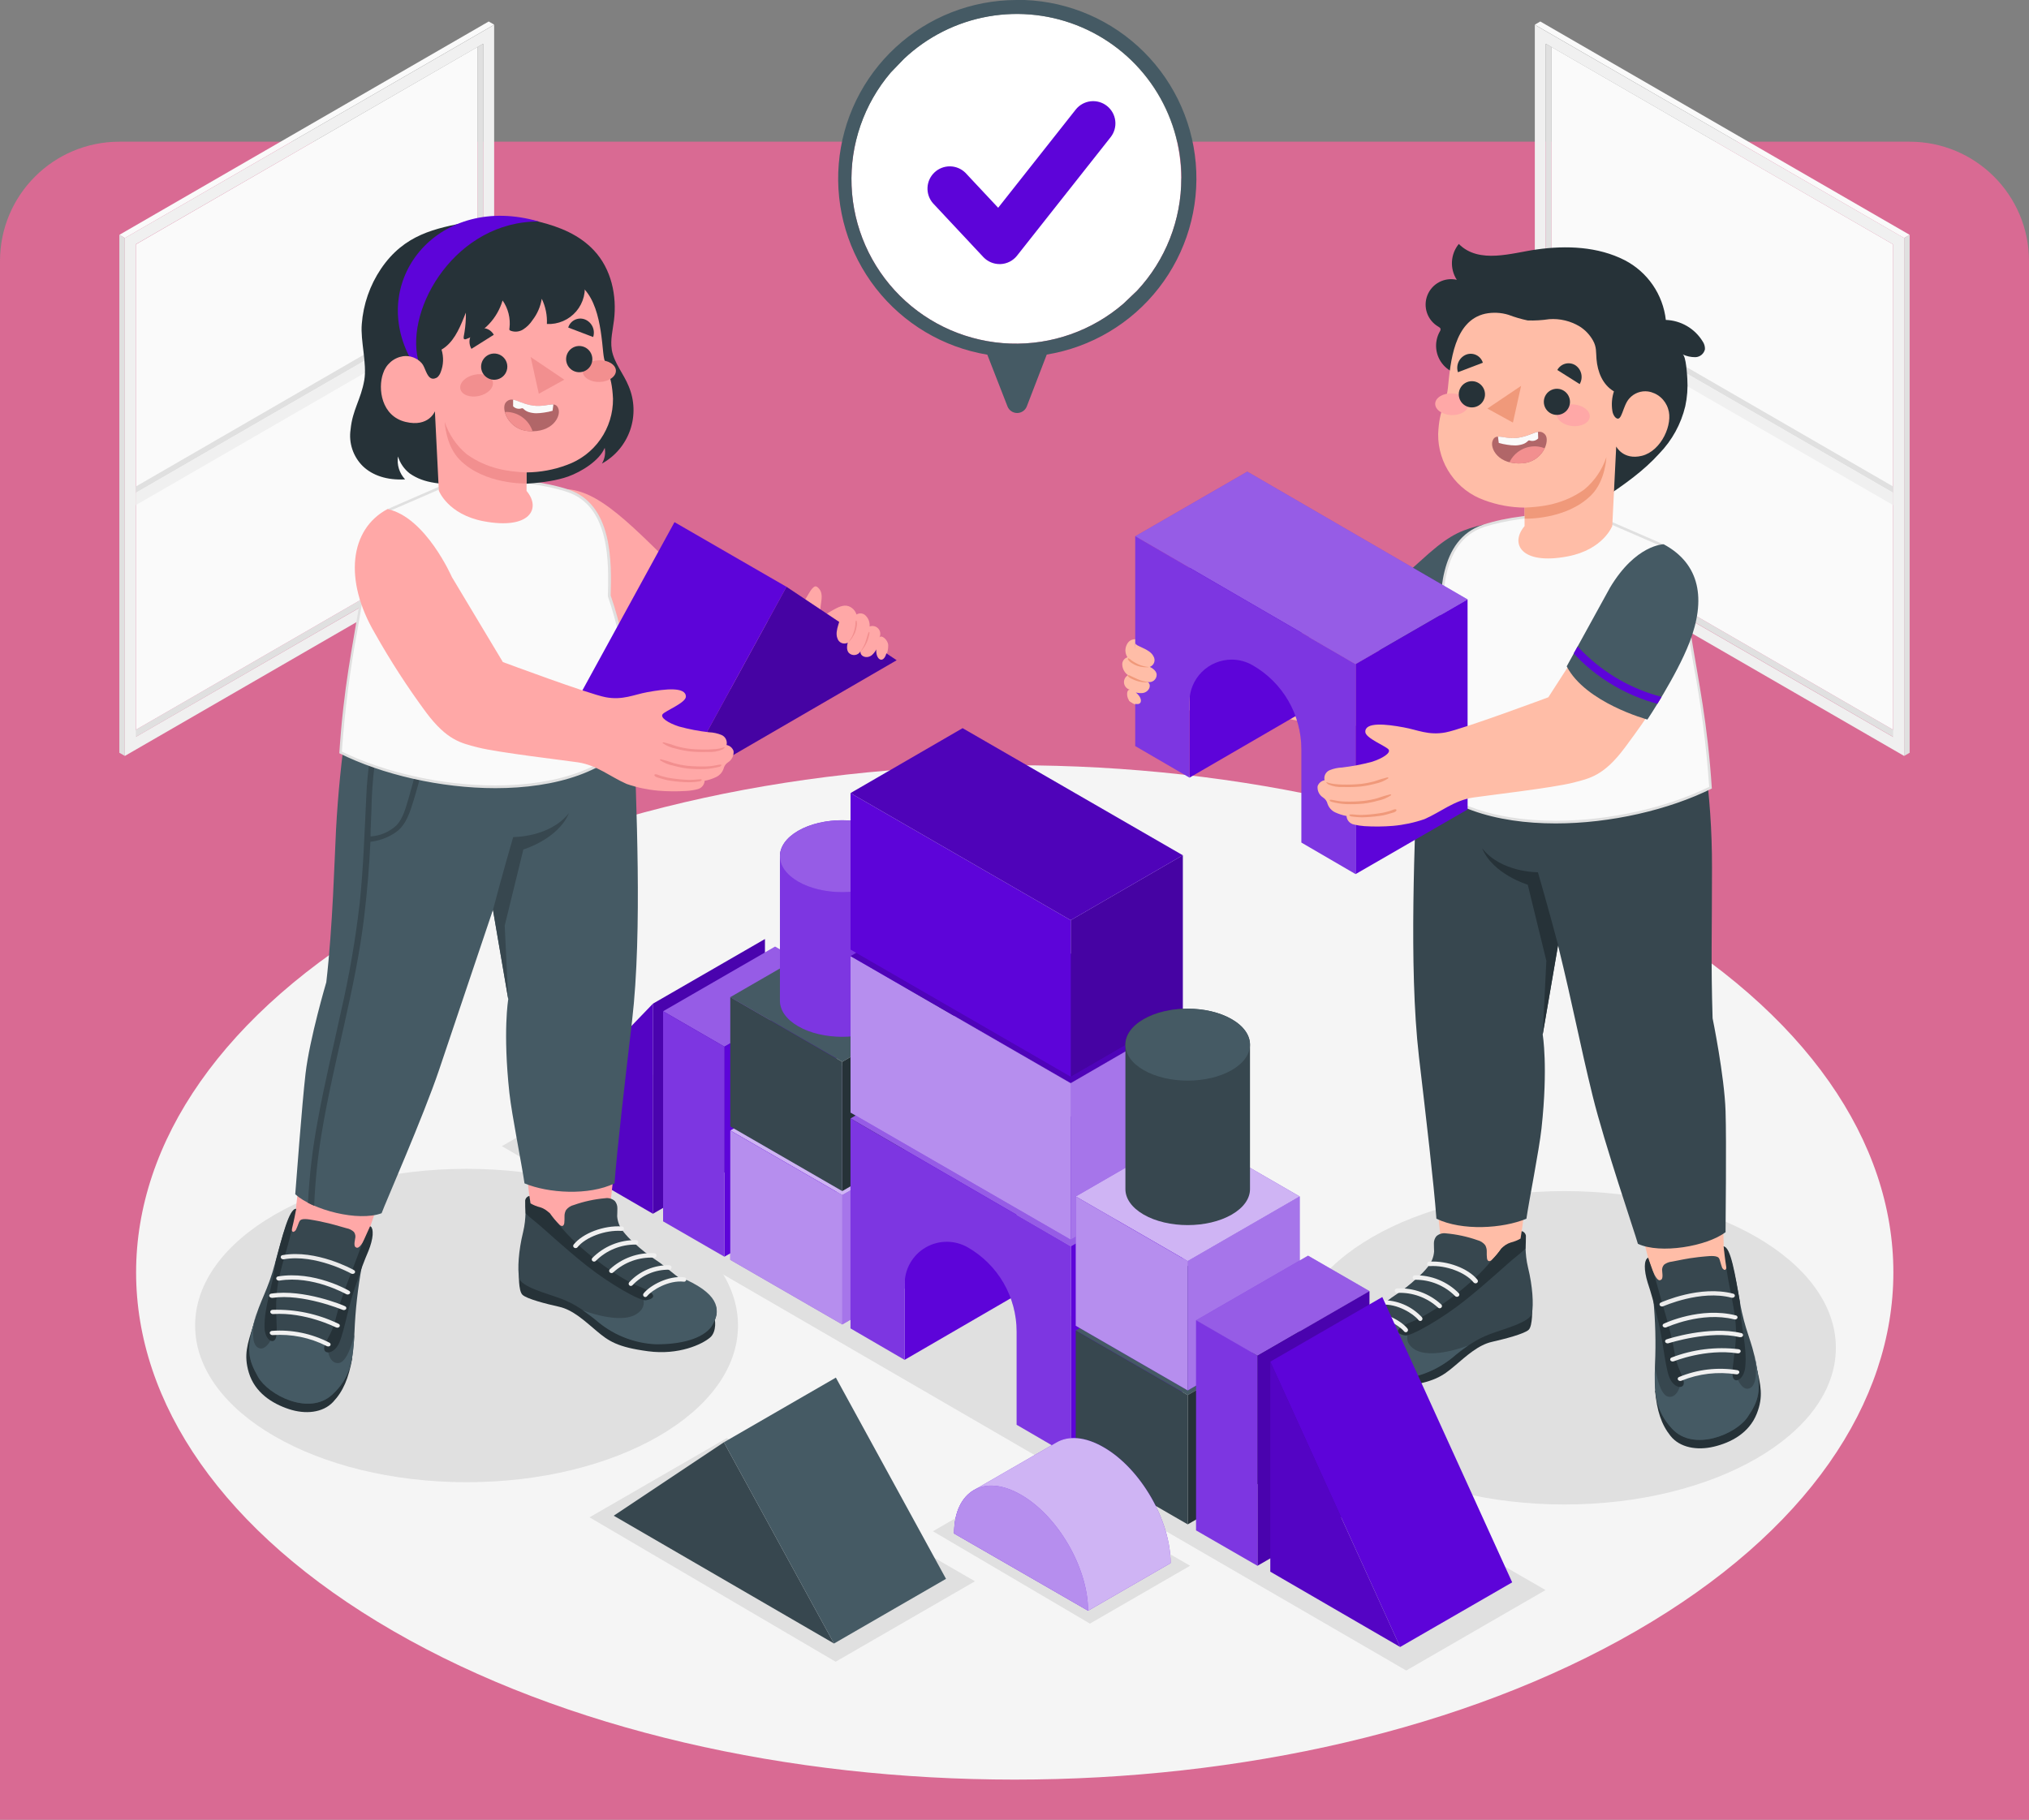 <svg width="272" height="244" viewBox="0 0 272 244" fill="none" xmlns="http://www.w3.org/2000/svg">
<rect x="0" y="0" width="272" height="244" fill="#808080" stroke="none"/>
<path d="M0 35C0 26.163 7.163 19 16 19H256C264.837 19 272 26.163 272 35V244H0V35Z" fill="#D96A93"/>
<g clip-path="url(#clip0_257_172)">
<path d="M52.726 122.529C6.752 149.088 6.752 192.15 52.726 218.704C98.7 245.258 173.316 245.263 219.316 218.704C265.316 192.145 265.322 149.083 219.316 122.529C173.31 95.975 98.727 95.969 52.726 122.529Z" fill="#F5F5F5"/>
<path d="M209.719 201.731C229.816 201.731 246.108 192.324 246.108 180.72C246.108 169.116 229.816 159.709 209.719 159.709C189.623 159.709 173.331 169.116 173.331 180.72C173.331 192.324 189.623 201.731 209.719 201.731Z" fill="#E0E0E0"/>
<path d="M62.545 198.745C82.641 198.745 98.933 189.338 98.933 177.734C98.933 166.13 82.641 156.724 62.545 156.724C42.448 156.724 26.157 166.13 26.157 177.734C26.157 189.338 42.448 198.745 62.545 198.745Z" fill="#E0E0E0"/>
<path d="M67.279 153.685L85.685 143.058L207.188 213.208L188.513 223.994L67.279 153.685Z" fill="#E0E0E0"/>
<path d="M79.027 203.453L97.437 192.826L130.702 212.03L112.022 222.815L79.027 203.453Z" fill="#E0E0E0"/>
<path d="M125.064 205.319L138.296 197.677L159.539 209.948L146.112 217.705L125.064 205.319Z" fill="#E0E0E0"/>
<path d="M255.26 98.707L253.786 98.807L207.225 71.899L207.96 71.365L255.26 98.707Z" fill="#E0E0E0"/>
<path d="M207.96 71.365L253.786 97.856V32.768L207.96 6.278V71.365Z" fill="#FAFAFA"/>
<path d="M205.751 72.755L255.265 101.365V31.918L205.751 3.329V72.755ZM207.22 5.866L253.786 32.768V98.823L207.22 71.92V5.866Z" fill="#F0F0F0"/>
<path d="M207.225 71.899L207.96 71.365V6.278L207.225 5.866V71.899Z" fill="#E0E0E0"/>
<path d="M205.746 3.308L206.486 2.88L256 31.489L255.26 31.918L205.746 3.308Z" fill="#FAFAFA"/>
<path d="M256 31.489L255.26 31.918V101.359L256 100.937V31.489Z" fill="#E0E0E0"/>
<path d="M253.786 65.236L207.96 38.734L207.22 39.173L253.786 66.081V65.236Z" fill="#E0E0E0"/>
<path d="M207.22 39.173L207.225 40.822L253.786 67.73V66.081L207.22 39.173Z" fill="#F0F0F0"/>
<path d="M16.735 98.707L18.214 98.807L64.775 71.899L64.04 71.365L16.735 98.707Z" fill="#E0E0E0"/>
<path d="M64.04 71.365L18.214 97.856V32.768L64.04 6.278V71.365Z" fill="#FAFAFA"/>
<path d="M66.244 3.329L16.735 31.918V101.365L66.244 72.755V3.329ZM64.769 71.925L18.209 98.807V32.752L64.775 5.866L64.769 71.925Z" fill="#F0F0F0"/>
<path d="M64.775 71.899L64.04 71.365V6.278L64.775 5.866V71.899Z" fill="#E0E0E0"/>
<path d="M66.254 3.308L65.514 2.88L16 31.489L16.735 31.918L66.254 3.308Z" fill="#FAFAFA"/>
<path d="M16 31.489L16.735 31.918V101.359L16 100.937V31.489Z" fill="#E0E0E0"/>
<path d="M18.214 65.236L64.04 38.734L64.78 39.173L18.214 66.081V65.236Z" fill="#E0E0E0"/>
<path d="M64.78 39.173L64.775 40.822L18.209 67.73L18.214 66.081L64.78 39.173Z" fill="#F0F0F0"/>
<path d="M203.912 165.712C203.747 166.573 203.724 167.455 203.843 168.323C204.023 169.248 204.197 170.172 204.372 171.102C204.541 171.856 204.641 172.624 204.673 173.396C204.707 174.173 204.536 174.946 204.176 175.636C203.51 176.633 202.53 177.377 201.391 177.75C200.176 178.247 198.855 178.575 197.756 179.304C196.551 180.096 195.457 181.053 194.284 181.888C193.016 182.871 191.533 183.537 189.956 183.832C188.889 183.938 187.813 183.906 186.754 183.737C184.476 183.473 182.077 183.13 180.307 181.676C180.099 181.536 179.943 181.332 179.863 181.095C179.827 180.886 179.854 180.67 179.942 180.477C180.387 179.578 181.095 178.835 181.971 178.347C185.142 176.234 188.841 174.765 191.483 171.974C192.272 171.197 192.854 170.234 193.174 169.174C193.412 168.244 193.148 167.097 193.111 166.14C193.084 165.29 192.868 163.789 192.799 162.938C196.477 164.273 200.489 164.373 204.229 163.223C204.166 163.974 204.034 164.772 203.912 165.712Z" fill="#FFBDA7"/>
<path d="M179.25 181.412C179.081 181.412 178.832 183.262 179.778 184.054C180.835 184.958 183.974 186.438 188.096 185.893C192.218 185.349 193.38 184.525 195.003 183.151C196.625 181.777 198.173 180.34 200.017 179.922C201.745 179.536 204.382 178.839 204.932 178.305C205.481 177.771 205.397 175.414 205.397 175.414L179.25 181.412Z" fill="#263238"/>
<path d="M204.071 165.221C204.071 165.221 204.335 165.221 204.44 165.776C204.573 166.426 204.366 168.016 204.842 169.956C205.46 172.471 205.598 174.886 205.37 176.096C205.143 177.306 201.497 178.21 199.695 178.902C197.893 179.594 196.524 180.546 194.664 182.073C192.501 183.807 189.831 184.786 187.06 184.863C183.89 184.863 180.296 183.848 179.467 182.395C178.441 180.593 178.288 178.86 182.986 176.677C183.879 176.265 185.929 174.363 186.997 173.692C188.064 173.002 189.065 172.215 189.988 171.34C190.538 170.875 191.039 170.354 191.483 169.787C191.927 169.215 192.193 168.526 192.249 167.805C192.249 167.451 192.212 167.102 192.223 166.748C192.212 166.392 192.328 166.044 192.551 165.765C192.725 165.609 192.932 165.493 193.157 165.426C193.382 165.36 193.619 165.344 193.851 165.379C195.279 165.506 196.687 165.809 198.041 166.283C198.457 166.385 198.829 166.621 199.098 166.954C199.248 167.22 199.321 167.522 199.309 167.826C199.299 168.128 199.309 168.43 199.341 168.73C199.35 168.839 199.392 168.942 199.463 169.026C199.626 169.184 199.88 169.052 200.017 168.931C200.479 168.461 200.902 167.953 201.28 167.414C201.502 167.139 202.501 166.965 202.781 166.748C203.061 166.531 203.69 166.457 203.912 166.22C204.134 165.982 204.06 165.596 204.071 165.221Z" fill="#37474F"/>
<path d="M194.654 182.083C195.346 181.484 196.073 180.927 196.831 180.413C196.831 180.413 191.821 182.4 189.57 180.894C188.122 179.922 188.804 178.733 188.836 178.353C188.867 177.972 185.301 176.366 183.9 176.207C183.509 176.424 183.155 176.207 182.949 176.323C178.251 178.506 178.431 180.609 179.456 182.411C180.286 183.864 182.886 184.995 186.992 184.979C189.789 184.856 192.474 183.842 194.654 182.083Z" fill="#455A64"/>
<path d="M189.232 177.243C186.31 178.416 187.562 178.955 188.381 179.066C189.2 179.177 193.328 176.804 196.308 174.432C199.431 171.958 202.152 169.348 203.315 168.444C203.748 168.106 204.076 167.81 204.493 167.419C204.543 166.846 204.564 166.271 204.557 165.697C204.535 165.549 204.47 165.411 204.369 165.3C204.268 165.19 204.137 165.113 203.991 165.078L203.838 166.077C203.426 166.314 202.983 166.492 202.522 166.605C202.037 166.757 201.602 167.039 201.265 167.419C200.886 167.959 200.464 168.466 200.002 168.936C197.481 172.17 192.16 176.07 189.232 177.243Z" fill="#263238"/>
<path d="M188.455 178.638C188.525 178.639 188.592 178.614 188.645 178.569C188.705 178.517 188.742 178.444 188.749 178.365C188.756 178.287 188.732 178.208 188.682 178.147C187.837 177.09 185.411 175.732 183.229 175.985C183.15 175.996 183.079 176.036 183.03 176.098C182.981 176.16 182.957 176.239 182.965 176.318C182.969 176.357 182.98 176.395 182.999 176.429C183.018 176.464 183.043 176.494 183.073 176.519C183.104 176.543 183.139 176.561 183.177 176.572C183.214 176.583 183.253 176.587 183.292 176.582C185.332 176.35 187.562 177.703 188.228 178.527C188.255 178.562 188.289 178.59 188.329 178.609C188.368 178.628 188.411 178.638 188.455 178.638Z" fill="#F0F0F0"/>
<path d="M190.389 177.127C190.458 177.126 190.524 177.104 190.58 177.063C190.641 177.013 190.68 176.94 190.689 176.861C190.697 176.783 190.675 176.703 190.627 176.64C189.937 175.89 189.094 175.297 188.155 174.902C187.216 174.506 186.203 174.317 185.184 174.347C185.106 174.356 185.034 174.396 184.984 174.457C184.933 174.518 184.909 174.596 184.915 174.675C184.918 174.714 184.929 174.751 184.947 174.786C184.965 174.821 184.99 174.852 185.02 174.877C185.05 174.902 185.084 174.92 185.122 174.932C185.159 174.944 185.198 174.948 185.237 174.944C187.298 174.765 189.507 176.17 190.162 177.01C190.19 177.045 190.224 177.073 190.263 177.093C190.302 177.113 190.345 177.124 190.389 177.127Z" fill="#F0F0F0"/>
<path d="M192.984 175.425C193.058 175.426 193.131 175.402 193.19 175.356C193.222 175.333 193.249 175.302 193.269 175.268C193.289 175.233 193.302 175.194 193.306 175.154C193.31 175.115 193.305 175.074 193.293 175.036C193.28 174.998 193.259 174.963 193.232 174.934C192.432 174.19 191.491 173.614 190.465 173.241C189.438 172.868 188.347 172.705 187.256 172.762C187.174 172.768 187.098 172.807 187.045 172.87C186.991 172.932 186.965 173.013 186.97 173.095C186.983 173.177 187.028 173.251 187.096 173.301C187.163 173.35 187.247 173.371 187.33 173.359C189.326 173.267 191.277 173.97 192.757 175.314C192.785 175.347 192.82 175.374 192.859 175.393C192.898 175.412 192.941 175.423 192.984 175.425Z" fill="#F0F0F0"/>
<path d="M195.299 173.887C195.372 173.892 195.445 173.872 195.505 173.829C195.538 173.808 195.567 173.779 195.589 173.746C195.611 173.712 195.625 173.674 195.631 173.635C195.637 173.595 195.635 173.555 195.624 173.516C195.613 173.478 195.594 173.442 195.568 173.412C194.8 172.632 193.882 172.016 192.869 171.602C191.857 171.187 190.77 170.983 189.676 171.002C189.636 171.003 189.596 171.011 189.559 171.028C189.522 171.044 189.488 171.068 189.461 171.098C189.433 171.127 189.412 171.162 189.398 171.2C189.384 171.238 189.378 171.279 189.38 171.319C189.383 171.36 189.395 171.401 189.414 171.437C189.433 171.474 189.46 171.506 189.492 171.533C189.524 171.559 189.561 171.578 189.601 171.59C189.641 171.601 189.682 171.604 189.724 171.599C190.712 171.592 191.691 171.78 192.606 172.153C193.521 172.526 194.354 173.076 195.055 173.771C195.085 173.807 195.122 173.836 195.164 173.856C195.206 173.876 195.252 173.887 195.299 173.887Z" fill="#F0F0F0"/>
<path d="M197.793 172.08C197.864 172.082 197.934 172.062 197.994 172.022C198.027 172 198.056 171.972 198.078 171.939C198.099 171.905 198.114 171.868 198.121 171.828C198.127 171.789 198.125 171.749 198.115 171.71C198.105 171.672 198.087 171.636 198.062 171.604C196.847 170.077 194.014 169.01 191.61 169.174C191.569 169.174 191.529 169.183 191.492 169.199C191.455 169.216 191.421 169.239 191.393 169.269C191.365 169.299 191.343 169.333 191.329 169.371C191.314 169.409 191.307 169.45 191.309 169.491C191.32 169.573 191.362 169.649 191.427 169.701C191.492 169.753 191.575 169.778 191.658 169.771C193.824 169.623 196.461 170.606 197.544 171.959C197.575 171.995 197.613 172.024 197.656 172.045C197.699 172.066 197.745 172.078 197.793 172.08Z" fill="#F0F0F0"/>
<path d="M231 163.937C231 165.29 231.068 165.792 231.068 167.144C231.635 168.715 232.04 170.338 232.279 171.99C232.77 174.918 233.896 178.242 234.392 181.18C234.831 183.69 235.222 186.358 233.98 188.662C232.131 192.081 227.565 193.476 224.732 190.85C222.545 188.826 221.979 185.878 222.154 183.23C222.423 180.012 222.245 176.771 221.625 173.602C221.305 171.963 221.074 170.309 220.933 168.645C220.933 168.645 220.457 166.695 220.198 165.792C223.485 167.144 227.734 166.029 231 163.937Z" fill="#FFBDA7"/>
<path d="M221.874 186.475C222.132 189.191 222.703 190.982 223.945 192.541C225.187 194.1 227.48 194.523 229.758 193.978C232.035 193.434 234.477 192.166 235.507 189.555C236.416 187.262 236.036 185.73 235.444 183.214L221.874 186.475Z" fill="#263238"/>
<path d="M231.068 167.144C231.882 167.324 232.611 170.933 233.246 174.58C233.922 178.49 234.831 179.647 235.412 182.85C236.094 186.512 235.803 187.748 234.244 190.031C232.685 192.314 227.042 194.681 224.162 191.59C221.81 189.069 221.742 186.601 221.863 182.918C221.995 179.999 221.917 177.075 221.631 174.167C221.382 171.419 220.125 168.978 220.944 168.645C221.018 169.047 221.953 171.995 222.587 171.636C222.872 171.583 222.915 171.192 222.83 170.479C222.799 170.321 222.805 170.157 222.847 170.002C222.89 169.846 222.967 169.702 223.073 169.581C223.38 169.347 223.746 169.204 224.13 169.168C225.06 168.989 226.344 168.714 227.301 168.613C227.856 168.555 227.544 168.561 228.099 168.518C228.653 168.476 229.684 168.312 230.186 168.518C230.482 168.629 230.514 168.862 230.593 169.121C230.672 169.38 230.757 169.728 230.862 169.982C230.905 170.083 231.09 170.289 231.222 170.278C231.438 170.278 231.491 169.781 231.47 169.575C231.449 169.369 231.47 169.047 231.444 168.783C231.417 168.518 231.174 167.784 231.068 167.144Z" fill="#37474F"/>
<path d="M235.19 181.597C235.291 182.126 235.83 185.423 234.662 186.094C233.388 186.823 232.611 184.086 232.611 184.086C232.611 184.086 229.562 183.441 225.187 185.143C225.425 185.708 224.785 187.611 223.57 187.257C222.355 186.903 221.879 183.299 221.874 183.246C221.768 186.776 221.874 189.149 224.178 191.6C227.058 194.692 232.701 192.319 234.26 190.042C235.819 187.764 236.11 186.522 235.428 182.86C235.343 182.469 235.28 181.941 235.19 181.597Z" fill="#455A64"/>
<path d="M232.257 184.334C232.305 185.661 233.779 185.159 233.964 183.278C234.239 180.461 233.304 177.814 233.246 174.58C232.611 170.933 232.02 167.181 231.068 167.144C231.121 167.779 231.28 168.957 231.28 168.957C231.317 169.226 231.459 170.199 231.459 170.199C231.819 172.931 232.791 176.107 232.717 178.934C232.654 181.412 232.204 182.998 232.257 184.334Z" fill="#263238"/>
<path d="M225.684 185.111C225.34 183.817 224.801 183.463 224.415 180.995C224.03 178.527 222.65 174.236 221.942 171.578C221.63 170.553 220.949 168.698 220.944 168.672C220.352 168.92 220.373 170.32 220.875 171.964C221.338 173.352 221.732 174.763 222.053 176.191C222.941 179.33 223.11 182.691 223.718 184.498C224.326 186.306 226.022 186.38 225.684 185.111Z" fill="#263238"/>
<path d="M225.303 185.164C225.347 185.157 225.389 185.144 225.43 185.127C227.742 184.185 230.267 183.891 232.733 184.276C232.818 184.296 232.908 184.285 232.986 184.245C233.064 184.206 233.126 184.14 233.161 184.06C233.209 183.906 233.092 183.758 232.902 183.721C230.264 183.295 227.56 183.612 225.092 184.636C225.054 184.647 225.019 184.668 224.99 184.695C224.961 184.722 224.939 184.756 224.925 184.793C224.911 184.831 224.906 184.871 224.91 184.91C224.915 184.95 224.928 184.988 224.949 185.021C224.99 185.075 225.044 185.116 225.107 185.141C225.169 185.166 225.237 185.174 225.303 185.164Z" fill="#F0F0F0"/>
<path d="M224.289 182.554C224.328 182.548 224.368 182.537 224.405 182.522C224.442 182.522 228.632 180.81 232.928 181.465C233.014 181.482 233.102 181.469 233.179 181.427C233.255 181.386 233.314 181.319 233.346 181.238C233.388 181.085 233.261 180.937 233.071 180.91C230.031 180.547 226.947 180.93 224.088 182.025C224.05 182.037 224.014 182.057 223.985 182.084C223.955 182.111 223.932 182.144 223.917 182.181C223.902 182.217 223.895 182.257 223.897 182.297C223.899 182.337 223.91 182.376 223.929 182.411C223.971 182.464 224.027 182.506 224.09 182.531C224.153 182.556 224.221 182.564 224.289 182.554Z" fill="#F0F0F0"/>
<path d="M233.362 179.298C233.424 179.295 233.484 179.275 233.536 179.24C233.588 179.206 233.63 179.159 233.658 179.103C233.671 179.065 233.675 179.024 233.67 178.984C233.665 178.944 233.651 178.905 233.629 178.871C233.607 178.837 233.578 178.809 233.544 178.788C233.509 178.766 233.471 178.753 233.431 178.749C229.145 177.734 223.58 179.52 223.39 179.6C223.353 179.612 223.318 179.633 223.29 179.66C223.262 179.688 223.24 179.722 223.227 179.759C223.214 179.796 223.209 179.836 223.214 179.875C223.218 179.914 223.231 179.952 223.253 179.985C223.309 180.053 223.386 180.101 223.472 180.12C223.559 180.139 223.649 180.129 223.728 180.091C223.771 180.091 229.214 178.342 233.203 179.293C233.255 179.304 233.309 179.306 233.362 179.298Z" fill="#F0F0F0"/>
<path d="M232.622 176.926C232.683 176.92 232.742 176.899 232.792 176.865C232.843 176.831 232.885 176.785 232.913 176.73C232.927 176.692 232.932 176.652 232.927 176.612C232.923 176.572 232.91 176.533 232.889 176.499C232.867 176.465 232.838 176.436 232.804 176.415C232.77 176.393 232.731 176.38 232.691 176.376C227.977 175.187 223.211 177.401 223.047 177.491C223.009 177.504 222.975 177.526 222.948 177.555C222.921 177.584 222.901 177.62 222.89 177.658C222.879 177.696 222.877 177.737 222.885 177.776C222.893 177.815 222.911 177.851 222.936 177.882C222.997 177.947 223.078 177.99 223.166 178.004C223.253 178.018 223.343 178.003 223.422 177.962C223.459 177.962 228.077 175.811 232.464 176.905C232.515 176.92 232.568 176.927 232.622 176.926Z" fill="#F0F0F0"/>
<path d="M232.263 174.014C232.323 174.009 232.381 173.989 232.432 173.956C232.483 173.923 232.524 173.877 232.553 173.824C232.567 173.786 232.572 173.746 232.569 173.707C232.565 173.667 232.553 173.629 232.533 173.594C232.512 173.56 232.485 173.53 232.452 173.508C232.419 173.486 232.381 173.471 232.342 173.465C227.919 172.297 222.83 174.569 222.635 174.659C222.597 174.673 222.564 174.695 222.537 174.724C222.51 174.752 222.49 174.787 222.478 174.825C222.466 174.862 222.463 174.902 222.469 174.941C222.475 174.98 222.49 175.017 222.513 175.05C222.572 175.116 222.651 175.162 222.738 175.178C222.825 175.194 222.915 175.181 222.994 175.14C223.036 175.14 227.998 172.915 232.104 174.004C232.156 174.015 232.21 174.019 232.263 174.014Z" fill="#EBEBEB"/>
<path d="M189.977 102.427L228.5 101.772C229.179 106.598 229.515 111.467 229.504 116.341C229.504 125.261 229.351 128.938 229.584 136.537C229.584 136.537 231.169 144.242 231.322 148.993C231.454 153.12 231.322 163.858 231.322 165.221C228.801 167.123 222.576 168.18 219.57 166.78C219.189 165.379 215.073 153.342 213.503 146.942C211.722 139.692 210.951 135.248 208.858 126.73L206.808 138.72C206.808 138.72 207.553 143.021 206.649 151.302C206.332 154.214 204.948 161.131 204.625 163.414C201.455 164.735 196.012 165.078 192.561 163.414C192.212 158.689 191.177 149.88 190.215 141.663C188.804 129.372 189.734 112.118 189.977 102.427Z" fill="#37474F"/>
<path d="M208.874 126.73C207.653 122.074 206.168 116.959 206.168 116.959C206.168 116.959 201.233 117.012 198.686 113.735C200.139 117.239 204.805 118.629 204.805 118.629L207.299 128.833L206.808 138.72L208.874 126.73Z" fill="#263238"/>
<path d="M178.426 97.333C175.683 97.121 166.541 95.119 165.046 94.849C162.493 94.389 160.353 95.272 157.943 95.467C156.499 95.466 155.059 95.289 153.658 94.939C152.88 94.814 152.14 94.518 151.491 94.072C150.963 93.597 150.963 92.402 151.491 92.487C151.283 92.438 151.094 92.328 150.95 92.17C150.806 92.012 150.713 91.814 150.684 91.602C150.655 91.39 150.691 91.174 150.787 90.983C150.883 90.792 151.034 90.635 151.222 90.532C151.002 90.379 150.819 90.179 150.686 89.947C150.552 89.715 150.472 89.456 150.45 89.189C150.423 88.96 150.477 88.728 150.604 88.535C150.73 88.342 150.921 88.199 151.142 88.133C150.996 87.907 150.905 87.65 150.877 87.383C150.849 87.115 150.886 86.845 150.984 86.595C151.512 85.237 152.733 85.839 153.837 85.86C155.354 85.892 156.628 85.57 156.48 85.025C156.332 84.481 154.038 82.579 154.297 81.77C154.699 80.507 157.188 81.659 159.375 82.885C160.992 83.794 162.129 84.999 164.427 85.343C166.726 85.686 179.002 85.374 179.002 85.374L187.097 78.991C187.097 78.991 195.811 72.279 199.922 72.084C202.723 77.242 202.295 81.3 195.985 87.509C193.063 90.379 190.939 92.059 186.511 95.092C182.595 97.787 180.693 97.507 178.426 97.333Z" fill="#FFBDA7"/>
<path d="M198.818 70.351C202.591 74.451 203.246 79.863 199.214 84.666C196.144 88.296 190.548 92.561 190.548 92.561C190.548 92.561 183.44 87.747 182.621 82.299C182.621 82.299 189.026 76.433 191.552 74.203C194.654 71.497 196.202 71.001 198.818 70.351Z" fill="#455A64"/>
<path d="M208.573 110.227C199.695 110.227 193.005 107.648 189.729 102.955C189.813 102.036 190.854 91.472 193.29 84.64V84.608V84.576C193.169 80.349 192.942 72.496 198.86 70.514C201.661 69.579 205.793 69.019 209.915 69.019C211.275 69.012 212.634 69.088 213.984 69.246L222.883 73.12C224.645 76.645 225.828 80.432 226.386 84.333C226.656 86.003 226.915 87.546 227.179 89.031C228.209 94.512 228.915 100.049 229.293 105.613C223.464 108.488 215.717 110.227 208.573 110.227Z" fill="#FAFAFA"/>
<path d="M209.926 68.855V69.209C211.262 69.202 212.598 69.274 213.926 69.426L222.761 73.262C224.498 76.754 225.667 80.5 226.223 84.36C226.492 86.035 226.751 87.573 227.015 89.068C228.041 94.502 228.747 99.991 229.129 105.508C223.316 108.356 215.643 110.052 208.568 110.052C199.785 110.052 193.164 107.516 189.903 102.908C190.025 101.645 191.071 91.377 193.449 84.698V84.634V84.571C193.327 80.396 193.105 72.623 198.902 70.684C201.682 69.754 205.772 69.199 209.899 69.199V68.855M209.899 68.855C206.158 68.855 201.841 69.336 198.802 70.361C192.804 72.364 192.989 80.137 193.105 84.592C190.537 91.805 189.528 103.013 189.528 103.013C193.169 108.298 200.588 110.412 208.552 110.412C215.908 110.412 223.728 108.588 229.483 105.73C228.896 96.783 227.771 91.842 226.55 84.307C225.982 80.369 224.787 76.547 223.01 72.988L214 69.077C212.641 68.917 211.273 68.841 209.904 68.85L209.899 68.855Z" fill="#E0E0E0"/>
<path d="M214.327 64.501C214.793 65.41 215.337 66.572 215.162 66.689C217.762 64.955 220.346 63.138 222.439 60.812C224.149 59.05 225.352 56.86 225.921 54.471C226.182 53.269 226.274 52.037 226.196 50.809C226.17 50.344 226.032 47.697 225.557 47.517C226.097 47.77 226.688 47.898 227.285 47.892C227.584 47.881 227.871 47.771 228.101 47.58C228.331 47.389 228.492 47.127 228.558 46.835C228.575 46.459 228.467 46.087 228.252 45.778C227.731 44.928 227.008 44.219 226.147 43.717C225.285 43.214 224.313 42.933 223.316 42.898C223.125 41.213 222.522 39.6 221.56 38.203C220.598 36.805 219.306 35.667 217.799 34.887C214.206 33.054 209.978 32.89 206.005 33.45C202.734 33.894 198.289 35.458 195.563 32.71C195.015 33.38 194.694 34.207 194.645 35.071C194.597 35.935 194.824 36.792 195.293 37.519C194.496 37.335 193.66 37.444 192.936 37.825C192.212 38.206 191.65 38.834 191.35 39.595C191.05 40.356 191.034 41.2 191.304 41.972C191.574 42.744 192.112 43.393 192.82 43.802C192.936 43.871 193.074 43.95 193.111 44.087C193.126 44.223 193.088 44.359 193.005 44.468C192.612 45.176 192.449 45.99 192.539 46.795C192.63 47.6 192.969 48.358 193.509 48.961C194.05 49.565 194.765 49.986 195.555 50.164C196.345 50.343 197.172 50.271 197.92 49.958C197.248 51.945 198.184 54.186 199.706 55.644C201.228 57.103 203.236 57.89 205.212 58.598C206.353 59.011 207.505 59.401 208.605 59.914C209.704 60.427 210.66 61.172 211.807 61.594C212.806 61.97 213.197 62.509 213.751 63.449C213.815 63.529 214.058 63.972 214.327 64.501Z" fill="#263238"/>
<path d="M216.452 55.856C216.494 55.915 216.544 55.968 216.6 56.014C217.445 56.691 217.493 54.429 218.428 53.42C218.736 53.071 219.126 52.804 219.562 52.642C219.997 52.48 220.467 52.428 220.928 52.49C221.548 52.585 222.13 52.853 222.605 53.264C223.081 53.674 223.432 54.209 223.617 54.809C224.325 56.828 222.724 60.474 220.103 61.119C217.604 61.732 216.663 59.872 216.663 59.872L216.135 70.52C216.135 70.52 214.946 73.691 210.158 74.605C203.896 75.799 202.385 72.882 204.377 70.546V68.063C202.538 68.048 200.716 67.714 198.992 67.074C197.162 66.425 195.581 65.219 194.469 63.626C193.358 62.034 192.772 60.133 192.794 58.191C192.952 54.656 193.851 54.313 194.104 51.993C194.448 48.526 194.923 43.009 199.087 42.069C200.127 41.853 201.205 41.902 202.221 42.212C203.058 42.53 203.918 42.782 204.794 42.967C205.758 42.998 206.722 42.941 207.674 42.798C209.121 42.69 210.565 43.039 211.802 43.797C212.524 44.263 213.122 44.898 213.545 45.646C214.047 46.534 213.942 47.2 214.021 48.151C214.164 49.853 214.829 51.581 216.357 52.479C216.081 53.317 216.009 54.208 216.145 55.079C216.182 55.359 216.287 55.626 216.452 55.856Z" fill="#FFBDA7"/>
<path d="M207.114 58.244C206.263 57.341 205.439 58.429 203.505 58.699C201.571 58.968 200.477 57.938 200.076 59.148C199.737 60.163 200.884 62.361 204.092 62.123C206.834 61.917 207.865 59.053 207.114 58.244Z" fill="#B16668"/>
<path d="M203.505 58.699C204.763 58.519 205.55 58.007 206.179 57.911L206.205 58.789C206.071 58.927 205.903 59.028 205.717 59.081C205.532 59.134 205.336 59.137 205.149 59.09C205.08 59.056 205.002 59.045 204.927 59.058C204.89 59.078 204.856 59.103 204.826 59.132C204.639 59.326 204.406 59.471 204.15 59.555C203.822 59.662 203.48 59.721 203.135 59.729C202.767 59.727 202.399 59.695 202.036 59.634C201.659 59.58 201.286 59.498 200.921 59.391L200.81 58.545C201.407 58.514 202.3 58.862 203.505 58.699Z" fill="#FAFAFA"/>
<path d="M204.092 62.123C203.509 62.171 202.921 62.125 202.353 61.986C202.69 61.279 203.24 60.696 203.925 60.317C204.61 59.938 205.396 59.782 206.174 59.872C206.484 59.913 206.787 59.992 207.077 60.11C206.806 60.682 206.385 61.171 205.86 61.525C205.335 61.879 204.724 62.086 204.092 62.123Z" fill="#F28F8F"/>
<path d="M213.117 55.909C213.038 56.706 211.981 57.256 210.755 57.129C209.529 57.002 208.61 56.252 208.689 55.454C208.768 54.656 209.831 54.107 211.051 54.233C212.272 54.36 213.197 55.116 213.117 55.909Z" fill="#FFA8A7"/>
<path d="M196.842 54.292C196.81 55.095 195.785 55.708 194.564 55.66C193.343 55.613 192.366 54.92 192.397 54.117C192.429 53.314 193.454 52.701 194.675 52.748C195.896 52.796 196.873 53.488 196.842 54.292Z" fill="#FFA8A7"/>
<path d="M208.768 49.61L211.765 51.501C212.009 51.085 212.085 50.591 211.977 50.12C211.869 49.65 211.585 49.238 211.183 48.97C210.985 48.847 210.763 48.765 210.531 48.731C210.3 48.696 210.064 48.709 209.838 48.769C209.612 48.829 209.4 48.934 209.216 49.079C209.032 49.224 208.88 49.404 208.768 49.61Z" fill="#263238"/>
<path d="M210.433 54.228C210.364 54.567 210.197 54.879 209.952 55.123C209.707 55.367 209.395 55.534 209.056 55.601C208.717 55.669 208.365 55.635 208.045 55.503C207.725 55.371 207.451 55.148 207.258 54.861C207.065 54.574 206.961 54.236 206.959 53.89C206.957 53.544 207.058 53.205 207.248 52.916C207.438 52.627 207.709 52.401 208.028 52.266C208.346 52.131 208.698 52.093 209.038 52.157C209.266 52.201 209.482 52.29 209.676 52.418C209.869 52.546 210.035 52.711 210.165 52.903C210.294 53.096 210.385 53.312 210.431 53.539C210.477 53.766 210.477 54.001 210.433 54.228Z" fill="#263238"/>
<path d="M199.04 53.219C198.971 53.559 198.803 53.872 198.557 54.117C198.311 54.362 197.998 54.529 197.658 54.596C197.317 54.664 196.964 54.63 196.643 54.497C196.322 54.365 196.048 54.14 195.854 53.852C195.661 53.564 195.557 53.224 195.555 52.877C195.554 52.53 195.655 52.19 195.847 51.901C196.038 51.611 196.311 51.384 196.631 51.249C196.951 51.114 197.304 51.077 197.645 51.142C198.105 51.233 198.51 51.502 198.772 51.892C199.034 52.281 199.13 52.758 199.04 53.219Z" fill="#263238"/>
<path d="M195.446 49.911L198.786 48.637C198.718 48.414 198.604 48.208 198.452 48.031C198.301 47.854 198.114 47.71 197.905 47.608C197.695 47.506 197.467 47.448 197.234 47.438C197.001 47.428 196.769 47.465 196.551 47.549C196.102 47.73 195.739 48.074 195.534 48.512C195.329 48.951 195.298 49.45 195.446 49.911Z" fill="#263238"/>
<path d="M203.912 51.739L202.818 56.664L199.394 54.783L203.912 51.739Z" fill="#F0997A"/>
<path d="M204.403 68.063C206.76 67.968 209.635 67.608 212.383 65.637C213.757 64.494 214.784 62.99 215.347 61.293C215.347 61.293 215.231 64.464 213.329 66.377C209.984 69.743 204.403 69.547 204.403 69.547V68.063Z" fill="#F0997A"/>
<path d="M174.467 95.562V67.471L159.455 76.142V104.276L174.467 95.562Z" fill="#5D04D9"/>
<path d="M167.207 63.238L152.194 71.904L181.723 89.047L196.736 80.375L167.207 63.238Z" fill="#5D04D9"/>
<path opacity="0.35" d="M167.207 63.238L152.194 71.904L181.723 89.047L196.736 80.375L167.207 63.238Z" fill="white"/>
<path d="M196.736 80.375L196.741 108.536L181.723 117.207V89.047L196.736 80.375Z" fill="#5D04D9"/>
<path d="M181.723 89.047V117.202L174.462 112.974V100.498C174.464 98.211 173.863 95.963 172.719 93.982C171.575 92.001 169.929 90.357 167.947 89.216C167.091 88.714 166.117 88.448 165.125 88.444C164.38 88.444 163.642 88.59 162.953 88.874C162.265 89.159 161.639 89.577 161.112 90.103C160.585 90.63 160.167 91.255 159.881 91.944C159.596 92.632 159.449 93.37 159.449 94.115V104.261L152.189 100.033V71.91L181.723 89.047Z" fill="#5D04D9"/>
<path opacity="0.2" d="M181.723 89.047V117.202L174.462 112.974V100.498C174.464 98.211 173.863 95.963 172.719 93.982C171.575 92.001 169.929 90.357 167.947 89.216C167.091 88.714 166.117 88.448 165.125 88.444C164.38 88.444 163.642 88.59 162.953 88.874C162.265 89.159 161.639 89.577 161.112 90.103C160.585 90.63 160.167 91.255 159.881 91.944C159.596 92.632 159.449 93.37 159.449 94.115V104.261L152.189 100.033V71.91L181.723 89.047Z" fill="white"/>
<path d="M210.93 104.937C208.287 105.629 198.971 106.707 197.47 106.94C194.913 107.331 193.174 108.868 190.96 109.836C189.593 110.308 188.173 110.611 186.733 110.739C185.465 110.841 184.192 110.854 182.922 110.776C182.441 110.743 181.964 110.668 181.496 110.554C181.228 110.499 180.987 110.357 180.808 110.151C180.63 109.945 180.524 109.685 180.508 109.413C179.982 109.314 179.471 109.151 178.986 108.927C178.751 108.815 178.54 108.658 178.366 108.465C178.192 108.272 178.058 108.046 177.971 107.801C177.89 107.444 177.672 107.132 177.363 106.934C177.112 106.776 176.91 106.549 176.781 106.281C176.652 106.013 176.601 105.714 176.634 105.418C176.703 105.213 176.827 105.03 176.992 104.89C177.156 104.749 177.356 104.656 177.569 104.62C177.503 104.351 177.535 104.067 177.66 103.82C177.785 103.572 177.995 103.378 178.251 103.272C178.779 103.056 179.34 102.934 179.91 102.913C181.271 102.754 182.619 102.496 183.942 102.141C185.385 101.671 186.479 100.952 186.146 100.498C185.813 100.044 183.028 98.976 183.028 98.131C183.002 96.804 185.728 97.074 188.191 97.534C190.019 97.861 191.488 98.633 193.771 98.21C196.054 97.787 207.563 93.496 207.563 93.496L213.149 84.83C213.149 84.83 219.205 75.646 223.031 74.124C227.359 78.087 228.273 82.05 224.325 89.977C222.497 93.644 221.039 95.927 217.831 100.234C215.025 104.007 213.149 104.361 210.93 104.937Z" fill="#FFBDA7"/>
<path d="M184.36 105.085C184.989 104.962 185.587 104.714 186.119 104.356C186.178 104.308 186.045 104.229 185.998 104.234C185.406 104.381 184.823 104.557 184.249 104.763C183.647 104.926 183.034 105.044 182.415 105.117C181.602 105.192 180.785 105.221 179.968 105.201C179.657 105.201 179.345 105.164 179.033 105.143C178.629 105.11 178.231 105.023 177.849 104.884C177.842 104.88 177.834 104.878 177.826 104.878C177.817 104.878 177.809 104.88 177.802 104.884C177.802 104.884 177.802 104.921 177.802 104.932C177.883 105.032 177.982 105.118 178.093 105.185C178.718 105.457 179.399 105.574 180.079 105.529C180.859 105.553 181.639 105.531 182.415 105.46C183.072 105.383 183.722 105.258 184.36 105.085ZM178.272 107.384C178.341 107.447 178.425 107.492 178.515 107.516C178.806 107.594 179.101 107.658 179.398 107.706C179.747 107.77 180.1 107.809 180.455 107.822C181.234 107.849 182.014 107.827 182.79 107.753C183.444 107.673 184.091 107.542 184.724 107.362C185.353 107.236 185.951 106.988 186.484 106.633C186.542 106.58 186.41 106.501 186.363 106.512C185.77 106.655 185.186 106.831 184.613 107.04C184.012 107.206 183.399 107.324 182.78 107.394C181.967 107.473 181.15 107.501 180.333 107.479C179.979 107.474 179.626 107.442 179.276 107.384L178.642 107.262C178.595 107.262 178.114 107.151 178.272 107.384ZM180.914 109.365C180.987 109.421 181.072 109.459 181.163 109.476C181.527 109.529 181.691 109.545 182.072 109.571C182.423 109.598 182.777 109.598 183.129 109.571C183.906 109.536 184.681 109.453 185.448 109.323C185.781 109.244 186.109 109.154 186.437 109.053C186.669 108.979 187.044 108.927 187.187 108.705C187.202 108.683 187.211 108.657 187.211 108.631C187.211 108.604 187.202 108.578 187.187 108.557C187.044 108.403 186.505 108.684 186.341 108.731C186.035 108.826 185.718 108.905 185.406 108.974C184.602 109.115 183.79 109.209 182.975 109.254C182.624 109.283 182.27 109.283 181.918 109.254L181.279 109.201C181.221 109.217 180.729 109.154 180.914 109.365Z" fill="#F0997A"/>
<path d="M223.031 72.982C227.935 75.624 228.727 80.38 226.466 86.193C224.748 90.627 220.843 96.482 220.843 96.482C220.843 96.482 212.557 94.236 210.026 89.348L215.839 78.779C219.316 72.982 223.031 72.982 223.031 72.982Z" fill="#455A64"/>
<path d="M212.219 87.44C211.971 87.192 211.728 86.938 211.495 86.685L210.967 87.615L211.083 87.752C211.975 88.704 212.947 89.578 213.989 90.363C216.067 91.934 218.387 93.155 220.859 93.977C221.297 94.12 221.741 94.247 222.185 94.368C222.365 94.078 222.555 93.771 222.751 93.443C218.771 92.409 215.137 90.337 212.219 87.44Z" fill="#5D04D9"/>
<path d="M152.194 86.225C152.226 86.695 154.112 86.949 154.625 87.995C154.702 88.117 154.751 88.255 154.768 88.399C154.786 88.543 154.77 88.688 154.724 88.825C154.677 88.962 154.6 89.087 154.499 89.19C154.398 89.293 154.275 89.373 154.139 89.422C154.139 89.422 155.058 89.824 155.058 90.479C155.059 90.627 155.026 90.773 154.962 90.906C154.898 91.039 154.805 91.156 154.69 91.249C154.575 91.341 154.44 91.406 154.296 91.44C154.152 91.473 154.003 91.473 153.859 91.441C154.445 91.853 154.033 92.804 153.187 92.926C152.876 92.958 152.56 92.933 152.257 92.852C152.257 92.852 153.029 93.428 152.939 94.041C152.849 94.653 151.882 94.426 151.354 93.935L152.194 86.225Z" fill="#FFBDA7"/>
<path d="M153.964 89.433C153.475 89.389 152.998 89.26 152.553 89.052C152.346 88.954 152.145 88.845 151.951 88.725C151.845 88.661 151.75 88.592 151.655 88.524C151.542 88.415 151.411 88.326 151.269 88.26C151.2 88.26 151.179 88.376 151.2 88.413C151.346 88.632 151.542 88.813 151.771 88.941C151.983 89.082 152.212 89.196 152.453 89.279C152.94 89.439 153.453 89.502 153.964 89.464C153.964 89.464 154.001 89.411 153.964 89.411V89.433Z" fill="#F0997A"/>
<path d="M153.864 91.435C153.369 91.384 152.887 91.25 152.437 91.039L151.808 90.748C151.708 90.701 151.607 90.643 151.502 90.6C151.427 90.553 151.341 90.527 151.253 90.526C151.185 90.526 151.179 90.653 151.211 90.696C151.362 90.843 151.542 90.959 151.739 91.034C151.953 91.139 152.174 91.229 152.4 91.303C152.869 91.451 153.362 91.514 153.853 91.488C153.853 91.488 153.89 91.435 153.853 91.435H153.864Z" fill="#F0997A"/>
<path d="M102.542 125.916V154.076L87.529 162.748V134.582L102.542 125.916Z" fill="#5D04D9"/>
<path opacity="0.2" d="M102.542 125.916V154.076L87.529 162.748V134.582L102.542 125.916Z" fill="black"/>
<path d="M70.122 152.649L87.529 162.748V134.582L70.122 152.649Z" fill="#5D04D9"/>
<path opacity="0.1" d="M87.529 134.582L70.122 152.649L87.529 162.748V134.582Z" fill="black"/>
<path d="M103.905 126.93L88.892 135.597L97.115 140.347L112.133 131.681L103.905 126.93Z" fill="#5D04D9"/>
<path opacity="0.35" d="M103.905 126.93L88.892 135.597L97.115 140.347L112.133 131.681L103.905 126.93Z" fill="white"/>
<path d="M112.133 131.681V159.841L97.115 168.508V140.347L112.133 131.681Z" fill="#5D04D9"/>
<path d="M88.892 135.597V163.762L97.115 168.508V140.347L88.892 135.597Z" fill="#5D04D9"/>
<path opacity="0.2" d="M88.892 135.597V163.762L97.115 168.508V140.347L88.892 135.597Z" fill="white"/>
<path d="M112.91 142.921L97.897 151.587L112.91 160.254L127.923 151.587L112.91 142.921Z" fill="#5D04D9"/>
<path opacity="0.7" d="M112.91 142.921L97.897 151.587L112.91 160.254L127.923 151.587L112.91 142.921Z" fill="white"/>
<path d="M127.923 151.587V168.925L112.91 177.592V160.254L127.923 151.587Z" fill="#5D04D9"/>
<path opacity="0.45" d="M127.923 151.587V168.925L112.91 177.592V160.254L127.923 151.587Z" fill="white"/>
<path d="M97.897 151.587V168.925L112.91 177.592V160.254L97.897 151.587Z" fill="#5D04D9"/>
<path opacity="0.55" d="M97.897 151.587V168.925L112.91 177.592V160.254L97.897 151.587Z" fill="white"/>
<path d="M112.91 125.033L97.897 133.705L112.91 142.371L127.923 133.705L112.91 125.033Z" fill="#455A64"/>
<path d="M127.923 133.705V151.038L112.91 159.709V142.371L127.923 133.705Z" fill="#263238"/>
<path d="M97.897 133.705V151.038L112.91 159.709V142.371L97.897 133.705Z" fill="#37474F"/>
<path d="M121.259 114.829C121.259 113.593 120.445 112.361 118.813 111.416C115.552 109.534 110.262 109.534 107.002 111.416C105.369 112.361 104.555 113.593 104.555 114.829V134.202C104.555 135.433 105.369 136.67 107.002 137.61C110.262 139.491 115.552 139.491 118.818 137.61C120.445 136.67 121.259 135.433 121.259 134.202V114.829Z" fill="#5D04D9"/>
<path opacity="0.2" d="M121.259 114.829C121.259 113.593 120.445 112.361 118.813 111.416C115.552 109.534 110.262 109.534 107.002 111.416C105.369 112.361 104.555 113.593 104.555 114.829V134.202C104.555 135.433 105.369 136.67 107.002 137.61C110.262 139.491 115.552 139.491 118.818 137.61C120.445 136.67 121.259 135.433 121.259 134.202V114.829Z" fill="white"/>
<path d="M107.002 111.394C105.369 112.335 104.555 113.566 104.555 114.803C104.555 116.039 105.369 117.271 107.002 118.211C110.262 120.098 115.552 120.098 118.818 118.211C120.445 117.271 121.264 116.034 121.264 114.803C121.264 113.572 120.445 112.335 118.813 111.394C115.552 109.508 110.262 109.508 107.002 111.394Z" fill="#5D04D9"/>
<path opacity="0.35" d="M107.002 111.394C105.369 112.335 104.555 113.566 104.555 114.803C104.555 116.039 105.369 117.271 107.002 118.211C110.262 120.098 115.552 120.098 118.818 118.211C120.445 117.271 121.264 116.034 121.264 114.803C121.264 113.572 120.445 112.335 118.813 111.394C115.552 109.508 110.262 109.508 107.002 111.394Z" fill="white"/>
<path d="M136.288 173.623V145.531L121.275 154.203V182.337L136.288 173.623Z" fill="#5D04D9"/>
<path d="M129.033 141.299L114.02 149.97L143.549 167.107L158.562 158.436L129.033 141.299Z" fill="#5D04D9"/>
<path opacity="0.35" d="M129.033 141.299L114.02 149.97L143.549 167.107L158.562 158.436L129.033 141.299Z" fill="white"/>
<path d="M158.562 158.436V186.601L143.549 195.268V167.107L158.562 158.436Z" fill="#5D04D9"/>
<path d="M143.549 167.107V195.268L136.288 191.04V178.564C136.289 176.276 135.687 174.028 134.543 172.047C133.4 170.065 131.754 168.42 129.772 167.277C128.912 166.774 127.934 166.508 126.938 166.506C125.942 166.503 124.963 166.764 124.1 167.262C123.238 167.76 122.522 168.477 122.026 169.341C121.53 170.205 121.271 171.184 121.275 172.18V182.342L114.014 178.115V149.97L143.549 167.107Z" fill="#5D04D9"/>
<path opacity="0.2" d="M143.549 167.107V195.268L136.288 191.04V178.564C136.289 176.276 135.687 174.028 134.543 172.047C133.4 170.065 131.754 168.42 129.772 167.277C128.912 166.774 127.934 166.508 126.938 166.506C125.942 166.503 124.963 166.764 124.1 167.262C123.238 167.76 122.522 168.477 122.026 169.341C121.53 170.205 121.271 171.184 121.275 172.18V182.342L114.014 178.115V149.97L143.549 167.107Z" fill="white"/>
<path d="M158.562 157.522V136.537L143.538 145.241V166.225L158.562 157.522Z" fill="#5D04D9"/>
<path opacity="0.45" d="M158.562 157.522V136.537L143.538 145.241V166.225L158.562 157.522Z" fill="white"/>
<path d="M143.538 166.225L114.02 149.183V128.199L143.538 145.241V166.225Z" fill="#5D04D9"/>
<path opacity="0.55" d="M143.538 166.225L114.02 149.183V128.199L143.538 145.241V166.225Z" fill="white"/>
<path d="M158.562 136.537L129.043 119.495L114.02 128.199L143.538 145.241L158.562 136.537Z" fill="#5D04D9"/>
<path opacity="0.15" d="M158.562 136.537L129.043 119.495L114.02 128.199L143.538 145.241L158.562 136.537Z" fill="black"/>
<path d="M158.562 135.671V114.681L143.538 123.385V144.374L158.562 135.671Z" fill="#5D04D9"/>
<path opacity="0.25" d="M158.562 135.671V114.681L143.538 123.385V144.374L158.562 135.671Z" fill="black"/>
<path d="M143.538 144.374L114.02 127.327V106.343L143.538 123.385V144.374Z" fill="#5D04D9"/>
<path d="M158.562 114.681L129.043 97.639L114.02 106.343L143.538 123.385L158.562 114.681Z" fill="#5D04D9"/>
<path opacity="0.15" d="M158.562 114.681L129.043 97.639L114.02 106.343L143.538 123.385L158.562 114.681Z" fill="black"/>
<path d="M159.222 169.729L144.209 178.395L159.222 187.061L174.235 178.395L159.222 169.729Z" fill="#455A64"/>
<path d="M174.235 178.395V195.733L159.222 204.399V187.061L174.235 178.395Z" fill="#263238"/>
<path d="M144.209 178.395V195.733L159.222 204.399V187.061L144.209 178.395Z" fill="#37474F"/>
<path d="M159.222 151.762L144.209 160.433L159.222 169.1L174.235 160.433L159.222 151.762Z" fill="#5D04D9"/>
<path opacity="0.7" d="M159.222 151.762L144.209 160.433L159.222 169.1L174.235 160.433L159.222 151.762Z" fill="white"/>
<path d="M174.235 160.433V177.766L159.222 186.438V169.1L174.235 160.433Z" fill="#5D04D9"/>
<path opacity="0.45" d="M174.235 160.433V177.766L159.222 186.438V169.1L174.235 160.433Z" fill="white"/>
<path d="M144.209 160.433V177.766L159.222 186.438V169.1L144.209 160.433Z" fill="#5D04D9"/>
<path opacity="0.55" d="M144.209 160.433V177.766L159.222 186.438V169.1L144.209 160.433Z" fill="white"/>
<path d="M97.041 193.392L82.276 203.237L111.806 220.374L97.041 193.392Z" fill="#37474F"/>
<path d="M97.041 193.392L111.806 220.374L126.818 211.702L112.054 184.72L97.041 193.392Z" fill="#455A64"/>
<path d="M167.571 140.078C167.571 138.841 166.758 137.605 165.125 136.664C161.864 134.783 156.575 134.783 153.314 136.664C151.681 137.605 150.868 138.841 150.868 140.078V159.445C150.868 160.682 151.681 161.913 153.314 162.859C156.575 164.74 161.864 164.74 165.125 162.859C166.758 161.913 167.571 160.682 167.571 159.445V140.078Z" fill="#37474F"/>
<path d="M153.314 136.664C151.681 137.605 150.868 138.841 150.868 140.078C150.868 141.314 151.681 142.546 153.314 143.486C156.575 145.368 161.864 145.368 165.125 143.486C166.758 142.546 167.571 141.309 167.571 140.078C167.571 138.847 166.758 137.605 165.125 136.664C161.891 134.783 156.575 134.783 153.314 136.664Z" fill="#455A64"/>
<path d="M175.355 168.37L160.342 177.037L168.57 181.787L183.583 173.121L175.355 168.37Z" fill="#5D04D9"/>
<path opacity="0.35" d="M175.355 168.37L160.342 177.037L168.57 181.787L183.583 173.121L175.355 168.37Z" fill="white"/>
<path d="M183.583 173.121V201.281L168.57 209.948V181.787L183.583 173.121Z" fill="#5D04D9"/>
<path opacity="0.2" d="M183.583 173.121V201.281L168.57 209.948V181.787L183.583 173.121Z" fill="black"/>
<path d="M160.342 177.037V205.202L168.57 209.948V181.787L160.342 177.037Z" fill="#5D04D9"/>
<path opacity="0.2" d="M160.342 177.037V205.202L168.57 209.948V181.787L160.342 177.037Z" fill="white"/>
<path d="M185.306 173.914L202.718 212.173L187.7 220.839L170.293 182.58L185.306 173.914Z" fill="#5D04D9"/>
<path d="M170.293 182.58V210.74L187.7 220.839L170.293 182.58Z" fill="#5D04D9"/>
<path opacity="0.1" d="M170.293 182.58V210.74L187.7 220.839L170.293 182.58Z" fill="black"/>
<path d="M130.549 199.807C128.927 200.748 127.907 202.756 127.907 205.62L145.874 215.977L156.929 209.594C156.929 203.876 152.913 196.911 147.945 194.058C145.467 192.626 143.226 192.472 141.604 193.429L130.549 199.807Z" fill="#5D04D9"/>
<path opacity="0.7" d="M130.549 199.807C128.927 200.748 127.907 202.756 127.907 205.62L145.874 215.977L156.929 209.594C156.929 203.876 152.913 196.911 147.945 194.058C145.467 192.626 143.226 192.472 141.604 193.429L130.549 199.807Z" fill="white"/>
<path d="M145.863 215.972C145.863 210.254 141.847 203.289 136.88 200.436C134.407 199.004 132.161 198.851 130.539 199.807C128.916 200.764 127.896 202.756 127.896 205.62L145.863 215.972Z" fill="#5D04D9"/>
<path opacity="0.55" d="M145.863 215.972C145.863 210.254 141.847 203.289 136.88 200.436C134.407 199.004 132.161 198.851 130.539 199.807C128.916 200.764 127.896 202.756 127.896 205.62L145.863 215.972Z" fill="white"/>
<path d="M71.047 160.993C71.214 161.854 71.239 162.736 71.121 163.604C70.942 164.53 70.766 165.455 70.593 166.378C70.425 167.134 70.323 167.903 70.286 168.677C70.263 169.457 70.445 170.23 70.815 170.917C71.481 171.914 72.461 172.658 73.6 173.031C74.81 173.528 76.136 173.85 77.235 174.58C78.44 175.377 79.529 176.334 80.707 177.169C81.972 178.153 83.454 178.82 85.03 179.114C86.099 179.219 87.177 179.187 88.237 179.018C90.51 178.754 92.914 178.405 94.684 176.958C94.889 176.815 95.045 176.612 95.128 176.376C95.164 176.165 95.134 175.947 95.044 175.753C94.597 174.846 93.886 174.096 93.004 173.602C89.833 171.488 86.108 170.019 83.492 167.234C82.702 166.457 82.121 165.494 81.801 164.434C81.558 163.504 81.801 162.357 81.859 161.4C81.891 160.55 82.108 159.049 82.176 158.198C78.498 159.53 74.486 159.63 70.746 158.483C70.815 159.218 70.931 160.048 71.047 160.993Z" fill="#FFA8A7"/>
<path d="M95.715 176.709C95.884 176.709 96.132 178.564 95.186 179.351C94.129 180.255 90.99 181.735 86.869 181.185C82.747 180.635 81.584 179.822 79.957 178.448C78.329 177.074 76.786 175.631 74.947 175.219C73.214 174.833 70.582 174.162 70.027 173.602C69.472 173.042 69.568 170.711 69.568 170.711L95.715 176.709Z" fill="#263238"/>
<path d="M70.889 160.502C70.889 160.502 70.63 160.502 70.519 161.03C70.392 161.68 70.598 163.276 70.123 165.216C69.504 167.731 69.367 170.146 69.594 171.356C69.821 172.566 73.462 173.47 75.264 174.157C77.066 174.844 78.435 175.806 80.3 177.327C82.46 179.076 85.132 180.069 87.91 180.155C91.08 180.155 94.674 179.14 95.498 177.681C96.523 175.879 96.682 174.146 91.979 171.964C91.091 171.552 89.041 169.649 87.973 168.983C86.905 168.295 85.903 167.507 84.982 166.632C84.437 166.164 83.942 165.642 83.503 165.073C83.059 164.502 82.793 163.813 82.736 163.091C82.736 162.743 82.773 162.388 82.763 162.034C82.774 161.678 82.658 161.33 82.435 161.052C82.26 160.895 82.053 160.779 81.829 160.713C81.604 160.646 81.367 160.63 81.135 160.666C79.706 160.789 78.298 161.093 76.945 161.569C76.527 161.668 76.155 161.904 75.888 162.241C75.739 162.504 75.665 162.804 75.676 163.107C75.684 163.409 75.674 163.711 75.645 164.011C75.635 164.122 75.591 164.228 75.518 164.312C75.359 164.471 75.106 164.338 74.99 164.217C74.528 163.747 74.105 163.24 73.727 162.7C73.505 162.425 72.506 162.246 72.226 162.029C71.946 161.813 71.317 161.739 71.09 161.501C70.862 161.263 70.905 160.877 70.889 160.502Z" fill="#37474F"/>
<path d="M80.295 177.359C79.599 176.762 78.871 176.205 78.112 175.689C78.112 175.689 83.127 177.676 85.373 176.17C86.826 175.203 86.145 174.014 86.113 173.634C86.081 173.253 89.648 171.647 91.049 171.488C91.44 171.705 91.794 171.488 91.994 171.599C96.698 173.782 96.513 175.885 95.487 177.687C94.663 179.145 92.063 180.276 87.952 180.255C85.156 180.131 82.473 179.116 80.295 177.359Z" fill="#455A64"/>
<path d="M85.727 172.524C88.655 173.697 87.402 174.231 86.578 174.347C85.754 174.463 81.632 172.08 78.651 169.713C75.528 167.24 72.802 164.629 71.644 163.72C71.211 163.382 70.878 163.086 70.466 162.7C70.416 162.126 70.395 161.549 70.403 160.972C70.424 160.825 70.489 160.687 70.59 160.578C70.691 160.468 70.823 160.392 70.968 160.359L71.121 161.358C71.531 161.598 71.975 161.776 72.437 161.886C72.922 162.041 73.357 162.324 73.695 162.706C74.073 163.245 74.496 163.752 74.958 164.222C77.484 167.451 82.805 171.372 85.727 172.524Z" fill="#263238"/>
<path d="M86.504 173.919C86.437 173.916 86.372 173.892 86.319 173.85C86.258 173.799 86.221 173.726 86.213 173.647C86.207 173.567 86.231 173.489 86.282 173.428C87.128 172.371 89.553 171.013 91.736 171.266C91.774 171.27 91.812 171.282 91.846 171.301C91.88 171.319 91.91 171.345 91.934 171.375C91.959 171.406 91.976 171.441 91.987 171.478C91.997 171.516 92 171.555 91.995 171.594C91.992 171.633 91.981 171.671 91.964 171.706C91.946 171.74 91.921 171.771 91.891 171.796C91.861 171.821 91.826 171.839 91.788 171.85C91.75 171.86 91.711 171.863 91.672 171.858C89.632 171.626 87.402 172.984 86.737 173.808C86.709 173.843 86.674 173.871 86.633 173.891C86.593 173.91 86.549 173.92 86.504 173.919Z" fill="#F0F0F0"/>
<path d="M84.575 172.429C84.541 172.431 84.507 172.427 84.474 172.416C84.441 172.405 84.411 172.388 84.385 172.365C84.324 172.316 84.285 172.244 84.276 172.166C84.268 172.088 84.29 172.01 84.338 171.948C85.026 171.197 85.868 170.604 86.806 170.208C87.745 169.812 88.757 169.624 89.775 169.655C89.848 169.668 89.914 169.709 89.959 169.768C90.004 169.827 90.026 169.9 90.02 169.974C90.014 170.049 89.981 170.118 89.927 170.169C89.873 170.22 89.802 170.25 89.728 170.252C88.808 170.232 87.894 170.406 87.046 170.762C86.197 171.118 85.433 171.648 84.802 172.318C84.776 172.353 84.741 172.381 84.702 172.4C84.662 172.419 84.619 172.429 84.575 172.429Z" fill="#F0F0F0"/>
<path d="M81.981 170.706C81.906 170.705 81.835 170.681 81.775 170.637C81.742 170.614 81.715 170.584 81.695 170.549C81.675 170.514 81.663 170.475 81.659 170.435C81.655 170.396 81.659 170.355 81.672 170.317C81.685 170.279 81.705 170.244 81.732 170.215C82.534 169.467 83.478 168.889 84.509 168.515C85.54 168.142 86.635 167.981 87.73 168.043C87.77 168.045 87.809 168.056 87.845 168.074C87.881 168.092 87.913 168.117 87.939 168.148C87.965 168.178 87.985 168.214 87.997 168.252C88.009 168.29 88.014 168.33 88.01 168.37C88.005 168.411 87.992 168.451 87.971 168.486C87.95 168.522 87.922 168.553 87.889 168.578C87.856 168.603 87.819 168.62 87.778 168.63C87.738 168.64 87.697 168.641 87.656 168.635C86.667 168.588 85.678 168.737 84.747 169.073C83.815 169.41 82.96 169.927 82.229 170.595C82.198 170.63 82.16 170.659 82.117 170.678C82.074 170.697 82.028 170.706 81.981 170.706Z" fill="#F0F0F0"/>
<path d="M79.661 169.168C79.588 169.17 79.516 169.149 79.455 169.11C79.421 169.088 79.393 169.059 79.371 169.024C79.35 168.99 79.336 168.952 79.331 168.912C79.325 168.872 79.328 168.831 79.34 168.793C79.351 168.754 79.37 168.718 79.397 168.687C80.162 167.911 81.077 167.297 82.086 166.884C83.095 166.471 84.177 166.266 85.267 166.283C85.308 166.284 85.348 166.293 85.386 166.309C85.423 166.325 85.457 166.349 85.485 166.378C85.513 166.408 85.534 166.443 85.549 166.481C85.563 166.519 85.57 166.559 85.569 166.6C85.565 166.641 85.553 166.681 85.533 166.717C85.514 166.754 85.487 166.786 85.455 166.812C85.424 166.838 85.387 166.857 85.347 166.869C85.308 166.881 85.266 166.885 85.225 166.88C84.237 166.872 83.258 167.059 82.343 167.431C81.428 167.803 80.595 168.352 79.893 169.047C79.835 169.116 79.751 169.16 79.661 169.168Z" fill="#F0F0F0"/>
<path d="M77.172 167.356C77.1 167.361 77.029 167.34 76.971 167.298C76.937 167.277 76.908 167.249 76.885 167.215C76.863 167.182 76.848 167.144 76.841 167.105C76.835 167.065 76.837 167.025 76.847 166.986C76.858 166.947 76.877 166.911 76.902 166.88C78.118 165.358 80.945 164.286 83.355 164.449C83.395 164.451 83.435 164.46 83.472 164.477C83.509 164.494 83.543 164.518 83.57 164.548C83.598 164.578 83.619 164.614 83.633 164.652C83.647 164.69 83.653 164.731 83.65 164.772C83.64 164.853 83.598 164.927 83.534 164.978C83.47 165.03 83.389 165.054 83.307 165.047C81.14 164.904 78.498 165.887 77.42 167.234C77.391 167.273 77.354 167.304 77.311 167.325C77.267 167.346 77.22 167.356 77.172 167.356Z" fill="#F0F0F0"/>
<path d="M40.023 158.901C39.891 160.248 39.796 160.745 39.679 162.071C38.995 163.591 38.464 165.176 38.094 166.801C37.354 169.676 35.954 172.894 35.198 175.784C34.538 178.242 33.904 180.884 34.95 183.283C36.503 186.845 40.937 188.625 43.981 186.242C46.327 184.408 47.151 181.523 47.188 178.87C47.195 175.641 47.648 172.427 48.536 169.322C48.993 167.715 49.363 166.085 49.646 164.439C49.646 164.439 50.285 162.536 50.618 161.659C47.22 162.748 43.098 161.258 40.023 158.901Z" fill="#FFA8A7"/>
<path d="M47.22 182.126C46.729 184.815 46.01 186.549 44.641 187.997C43.273 189.444 40.942 189.677 38.712 188.937C36.482 188.197 34.162 186.734 33.354 184.044C32.646 181.682 33.169 180.192 33.956 177.74L47.22 182.126Z" fill="#263238"/>
<path d="M39.679 162.087C38.86 162.198 37.825 165.739 36.889 169.316C35.88 173.158 34.897 174.231 34.03 177.375C33.037 180.963 33.227 182.226 34.59 184.625C35.954 187.024 41.376 189.867 44.504 187.03C47.056 184.715 47.336 182.274 47.521 178.575C47.64 175.654 47.965 172.746 48.494 169.871C48.974 167.155 50.433 164.83 49.646 164.428C49.535 164.825 48.356 167.683 47.754 167.271C47.479 167.192 47.468 166.801 47.606 166.098C47.65 165.943 47.658 165.781 47.63 165.622C47.601 165.464 47.537 165.314 47.442 165.184C47.161 164.926 46.813 164.754 46.438 164.687C45.524 164.428 44.271 164.048 43.331 163.868C42.802 163.762 43.093 163.789 42.543 163.699C41.994 163.609 40.958 163.361 40.472 163.509C40.166 163.599 40.113 163.826 40.012 164.074C39.912 164.323 39.795 164.671 39.669 164.909C39.616 165.01 39.42 165.2 39.288 165.173C39.072 165.131 39.061 164.645 39.103 164.455C39.146 164.264 39.156 163.926 39.193 163.667C39.23 163.408 39.521 162.721 39.679 162.087Z" fill="#37474F"/>
<path d="M34.358 176.128C34.21 176.656 33.396 179.885 34.517 180.657C35.727 181.492 36.731 178.828 36.731 178.828C36.731 178.828 39.822 178.458 44.05 180.519C43.759 181.048 44.234 183.008 45.482 182.754C46.729 182.501 47.5 178.955 47.511 178.902C47.315 182.427 46.982 184.784 44.509 187.03C41.381 189.867 35.954 187.03 34.596 184.625C33.238 182.221 33.042 180.963 34.036 177.375C34.131 177.016 34.242 176.466 34.358 176.128Z" fill="#455A64"/>
<path d="M37.048 179.119C36.884 180.44 35.462 179.811 35.462 177.925C35.425 175.097 36.577 172.534 36.916 169.316C37.851 165.739 38.755 162.034 39.706 162.087C39.605 162.716 39.346 163.879 39.346 163.879C39.288 164.143 39.061 165.099 39.061 165.099C38.474 167.789 37.238 170.875 37.074 173.702C36.9 176.191 37.212 177.798 37.048 179.119Z" fill="#263238"/>
<path d="M43.521 180.419C43.97 179.161 44.536 178.833 45.106 176.429C45.677 174.025 47.437 169.845 48.367 167.255C48.768 166.257 49.598 164.465 49.609 164.439C50.174 164.735 50.037 166.13 49.397 167.726C48.817 169.071 48.306 170.445 47.865 171.842C46.718 174.891 46.237 178.22 45.508 179.98C44.779 181.74 43.088 181.682 43.521 180.419Z" fill="#263238"/>
<path d="M43.907 180.53C43.862 180.52 43.819 180.504 43.78 180.482C41.554 179.351 39.063 178.845 36.572 179.018C36.486 179.031 36.398 179.012 36.324 178.967C36.25 178.922 36.194 178.852 36.165 178.77C36.133 178.612 36.26 178.474 36.45 178.453C39.118 178.255 41.788 178.804 44.16 180.038C44.197 180.054 44.23 180.077 44.256 180.107C44.282 180.137 44.3 180.172 44.311 180.21C44.321 180.249 44.322 180.289 44.314 180.328C44.307 180.367 44.29 180.403 44.266 180.435C44.219 180.48 44.162 180.512 44.099 180.529C44.036 180.546 43.97 180.546 43.907 180.53Z" fill="#F0F0F0"/>
<path d="M45.138 178.014C45.1 178.007 45.062 177.994 45.027 177.977C44.99 177.977 40.958 175.911 36.62 176.197C36.534 176.207 36.447 176.186 36.375 176.139C36.302 176.091 36.249 176.02 36.223 175.938C36.223 175.784 36.334 175.647 36.525 175.631C39.587 175.529 42.628 176.173 45.386 177.507C45.423 177.521 45.457 177.543 45.484 177.572C45.511 177.6 45.531 177.635 45.543 177.673C45.555 177.711 45.558 177.75 45.552 177.79C45.545 177.829 45.531 177.866 45.508 177.898C45.463 177.95 45.405 177.988 45.339 178.009C45.274 178.029 45.204 178.031 45.138 178.014Z" fill="#F0F0F0"/>
<path d="M36.371 174.014C36.309 174.004 36.251 173.979 36.202 173.94C36.153 173.901 36.115 173.85 36.091 173.792C36.084 173.753 36.084 173.713 36.094 173.674C36.103 173.635 36.12 173.598 36.145 173.567C36.17 173.535 36.201 173.509 36.236 173.491C36.271 173.472 36.31 173.462 36.35 173.459C40.71 172.809 46.1 175.045 46.269 175.156C46.305 175.171 46.337 175.195 46.364 175.224C46.389 175.254 46.409 175.289 46.419 175.327C46.43 175.365 46.432 175.405 46.425 175.444C46.418 175.483 46.403 175.52 46.38 175.552C46.316 175.613 46.235 175.652 46.147 175.664C46.06 175.675 45.971 175.658 45.894 175.615C45.857 175.615 40.572 173.412 36.519 174.03C36.469 174.033 36.419 174.027 36.371 174.014Z" fill="#F0F0F0"/>
<path d="M37.312 171.705C37.252 171.694 37.195 171.669 37.147 171.631C37.099 171.593 37.062 171.544 37.037 171.488C37.028 171.449 37.027 171.409 37.035 171.37C37.043 171.331 37.059 171.294 37.083 171.262C37.106 171.229 37.137 171.203 37.172 171.183C37.207 171.164 37.246 171.153 37.285 171.15C42.089 170.368 46.649 172.978 46.797 173.079C46.833 173.095 46.865 173.12 46.89 173.151C46.914 173.181 46.931 173.218 46.939 173.257C46.947 173.295 46.945 173.335 46.934 173.373C46.923 173.411 46.904 173.446 46.877 173.475C46.81 173.535 46.726 173.571 46.637 173.578C46.548 173.585 46.459 173.561 46.385 173.512C46.348 173.512 41.93 170.976 37.46 171.71C37.411 171.716 37.361 171.714 37.312 171.705Z" fill="#F0F0F0"/>
<path d="M37.909 168.851C37.849 168.842 37.793 168.817 37.745 168.779C37.698 168.741 37.662 168.691 37.639 168.635C37.628 168.596 37.626 168.556 37.633 168.516C37.639 168.476 37.655 168.439 37.679 168.406C37.702 168.374 37.733 168.347 37.768 168.328C37.803 168.309 37.843 168.298 37.883 168.296C42.385 167.504 47.283 170.204 47.453 170.31C47.489 170.326 47.52 170.35 47.545 170.381C47.571 170.411 47.588 170.447 47.597 170.485C47.605 170.524 47.605 170.564 47.596 170.602C47.586 170.641 47.568 170.676 47.542 170.706C47.477 170.768 47.394 170.806 47.305 170.814C47.216 170.823 47.127 170.802 47.051 170.754C47.009 170.727 42.253 168.111 38.068 168.851C38.015 168.862 37.961 168.862 37.909 168.851Z" fill="#EBEBEB"/>
<path d="M84.987 97.708L46.464 97.053C45.772 101.809 45.302 106.485 45.043 111.32C44.842 115.141 44.615 124.151 43.743 131.702C43.743 131.702 41.508 139.243 40.958 143.967C40.483 148.068 39.69 158.763 39.579 160.137C41.925 162.251 48.034 163.836 51.157 162.679C51.648 161.316 56.769 149.669 58.872 143.428C61.261 136.352 63.29 130.302 66.085 121.995L68.136 133.98C68.136 133.98 67.391 138.281 68.289 146.562C68.606 149.474 69.996 156.396 70.313 158.674C73.483 160 78.926 160.343 82.382 158.674C82.731 153.955 83.767 145.14 84.728 136.928C86.16 124.653 85.231 107.399 84.987 97.708Z" fill="#455A64"/>
<path d="M49.112 106.607C48.858 111.764 48.716 116.314 48.229 121.007C47.666 125.917 46.828 130.791 45.719 135.607C44.663 140.501 43.474 145.368 42.586 150.298C41.907 153.927 41.473 157.597 41.286 161.284C41.55 161.421 41.814 161.548 42.121 161.675C42.248 158.452 42.577 155.24 43.104 152.058C43.907 147.164 45.038 142.34 46.121 137.504C47.204 132.669 48.235 127.829 48.821 122.914C49.218 119.633 49.514 116.045 49.656 112.874C50.895 112.731 52.079 112.283 53.102 111.569C54.158 110.803 54.687 109.614 55.104 108.398C56.043 105.523 56.791 102.589 57.345 99.616C57.493 98.828 57.625 98.03 57.747 97.243H57.002C56.7 99.145 56.336 101.037 55.886 102.913C55.534 104.322 55.154 105.731 54.745 107.14C54.38 108.345 54.047 109.709 53.16 110.655C52.209 111.548 50.975 112.079 49.672 112.155C49.672 110.982 49.767 109.799 49.794 108.631C49.852 104.769 50.314 100.924 51.173 97.158H50.528C49.722 100.249 49.248 103.416 49.112 106.607Z" fill="#37474F"/>
<path d="M66.085 122.011C67.306 117.35 68.796 112.24 68.796 112.24C68.796 112.24 73.726 112.293 76.279 109.011C74.826 112.52 70.159 113.904 70.159 113.904L67.66 124.109L68.135 133.996L66.085 122.011Z" fill="#37474F"/>
<path d="M116.001 89.739C117.613 89.211 119.093 88.508 119.072 86.537C119.072 85.818 118.147 85.047 117.893 85.48C117.992 85.29 118.031 85.074 118.004 84.861C117.977 84.648 117.887 84.449 117.744 84.289C117.601 84.129 117.413 84.016 117.205 83.966C116.996 83.915 116.778 83.929 116.577 84.005C116.601 83.739 116.566 83.47 116.475 83.218C116.384 82.966 116.238 82.737 116.049 82.547C115.893 82.384 115.684 82.28 115.46 82.253C115.235 82.226 115.008 82.278 114.818 82.399C114.741 82.144 114.605 81.91 114.421 81.716C114.238 81.523 114.012 81.375 113.761 81.284C113.037 81.03 112.271 81.469 111.647 81.812C111.305 81.996 110.975 82.2 110.659 82.425C109.824 83.102 109.956 81.739 110.019 81.237C110.13 80.365 110.389 79.413 109.623 78.758C109.554 78.69 109.465 78.644 109.37 78.626C108.941 78.557 108.376 79.683 108.186 79.984C107.811 80.576 107.472 81.189 107.129 81.781C106.871 82.261 106.529 82.69 106.12 83.049C104.962 83.947 102.516 83.266 101.337 82.838C98.204 81.696 94.536 80.195 94.536 80.195C85.553 71.371 81.035 66.081 76.163 65.6C74.963 67.756 73.822 73.749 75.322 78.124C75.322 78.124 77.056 80.079 79.719 82.542C82.059 84.746 84.614 86.71 87.344 88.407C91.572 91.124 93.406 91.996 94.536 92.149C101.993 93.206 111.991 91.108 116.001 89.739Z" fill="#FFA8A7"/>
<path d="M66.386 105.508C59.242 105.508 51.501 103.785 45.645 100.894C46.026 95.33 46.731 89.793 47.759 84.312C48.018 82.822 48.288 81.279 48.552 79.609C49.117 75.709 50.3 71.924 52.055 68.395L61.002 64.511C62.339 64.365 63.683 64.295 65.028 64.3C69.15 64.3 73.283 64.86 76.083 65.796C82.002 67.777 81.775 75.635 81.653 79.852V79.889V79.921C84.089 86.748 85.125 97.312 85.215 98.236C81.938 102.924 75.248 105.508 66.371 105.508H66.386Z" fill="#FAFAFA"/>
<path d="M65.039 64.475C69.14 64.475 73.251 65.035 76.036 65.965C81.849 67.904 81.605 75.672 81.489 79.847V79.915V79.979C83.872 86.658 84.913 96.921 85.035 98.189C81.796 102.797 75.174 105.317 66.386 105.317C59.311 105.317 51.648 103.621 45.83 100.778C46.216 95.26 46.922 89.769 47.944 84.333C48.203 82.843 48.472 81.3 48.742 79.63C49.298 75.771 50.465 72.025 52.198 68.533L61.039 64.697C62.367 64.543 63.702 64.469 65.039 64.475ZM65.039 64.121C63.67 64.114 62.303 64.19 60.944 64.348L51.96 68.263C50.18 71.823 48.983 75.644 48.414 79.582C47.194 87.113 46.073 92.059 45.487 101C51.236 103.864 59.062 105.682 66.413 105.682C74.387 105.682 81.806 103.568 85.437 98.284C85.437 98.284 84.433 87.076 81.864 79.857C81.991 75.403 82.16 67.635 76.168 65.626C73.114 64.628 68.78 64.099 65.039 64.099V64.121Z" fill="#E0E0E0"/>
<path d="M82.018 46.941C82.335 48.695 83.603 50.112 84.274 51.782C85.068 53.648 85.141 55.743 84.479 57.66C83.817 59.577 82.468 61.181 80.691 62.16C81.071 61.525 81.204 60.773 81.066 60.046C80.358 61.774 77.933 63.259 76.173 63.893C73.193 64.95 68.775 65.008 63.887 65.008C58.999 65.008 56.891 64.834 54.935 63.492C54.185 62.909 53.632 62.11 53.35 61.203C53.267 61.755 53.31 62.318 53.476 62.851C53.642 63.383 53.925 63.872 54.306 64.279C51.876 64.416 49.936 63.751 48.636 62.504C47.996 61.871 47.513 61.096 47.229 60.242C46.944 59.388 46.865 58.479 46.998 57.589C47.252 54.947 48.383 53.578 48.832 50.984C49.218 48.743 48.303 45.699 48.499 43.448C48.701 40.801 49.586 38.252 51.067 36.05C54.201 31.421 58.317 30.618 62.888 29.751C65.721 29.223 69.393 29.017 72.226 29.719C75.058 30.422 77.658 31.484 79.624 33.577C81.954 36.066 82.715 39.633 82.308 42.946C82.15 44.246 81.806 45.551 82.007 46.846C82.002 46.867 82.012 46.904 82.018 46.941Z" fill="#263238"/>
<path d="M56.056 48.283C54.312 41.245 61.181 29.635 72.226 29.703C59.015 25.851 49.503 37.212 54.851 47.776C55.078 48.246 55.675 48.563 56.056 48.283Z" fill="#5D04D9"/>
<path d="M58.344 50.725C58.198 50.785 58.036 50.796 57.884 50.756C57.16 50.54 57.012 49.219 56.536 48.701C56.228 48.352 55.839 48.084 55.403 47.921C54.968 47.758 54.498 47.704 54.037 47.765C53.416 47.862 52.834 48.131 52.359 48.542C51.883 48.953 51.533 49.49 51.347 50.09C50.639 52.109 51.115 55.792 54.375 56.574C57.487 57.319 58.301 55.148 58.301 55.148L58.83 65.796C58.83 65.796 60.019 68.966 64.806 69.886C71.068 71.08 72.58 68.163 70.588 65.827V63.344C72.427 63.329 74.249 62.993 75.972 62.35C77.802 61.701 79.384 60.496 80.496 58.905C81.608 57.313 82.195 55.414 82.176 53.472C82.018 49.932 81.093 49.594 80.866 47.274C80.522 43.807 80.046 38.291 75.882 37.35C74.843 37.13 73.764 37.179 72.749 37.493C71.911 37.812 71.049 38.063 70.17 38.243C69.207 38.278 68.243 38.223 67.29 38.079C66.053 38.005 64.812 38.364 63.591 38.608C63.53 38.618 63.471 38.64 63.417 38.671C63.363 38.725 63.327 38.793 63.311 38.867C63.216 39.194 63.163 39.527 63.089 39.855C62.865 40.788 62.563 41.7 62.185 42.581C61.52 44.235 60.727 45.984 59.189 46.878C59.496 47.863 59.459 48.923 59.083 49.884C58.995 50.142 58.849 50.375 58.655 50.566C58.564 50.64 58.458 50.694 58.344 50.725Z" fill="#FFA8A7"/>
<path d="M62.164 45.134C62.164 45.255 62.122 45.408 62.228 45.472C62.266 45.49 62.307 45.5 62.349 45.5C62.391 45.5 62.433 45.49 62.471 45.472C63.638 45.054 64.691 44.367 65.543 43.467C66.395 42.566 67.022 41.477 67.375 40.288C68.127 41.365 68.457 42.682 68.299 43.987C68.27 44.069 68.27 44.159 68.299 44.241C68.339 44.288 68.39 44.324 68.447 44.346C68.725 44.451 69.022 44.489 69.317 44.458C69.611 44.427 69.895 44.327 70.144 44.167C70.64 43.844 71.063 43.421 71.385 42.925C72.032 42.089 72.459 41.104 72.627 40.061C73.136 41.113 73.372 42.276 73.314 43.443C74.058 43.481 74.801 43.347 75.484 43.052C76.168 42.757 76.774 42.307 77.256 41.739C77.738 41.171 78.082 40.499 78.261 39.777C78.441 39.054 78.452 38.299 78.292 37.572C78.09 36.791 77.73 36.061 77.234 35.425C76.739 34.789 76.119 34.261 75.412 33.873C73.991 33.099 72.406 32.675 70.788 32.636C68.469 32.52 65.98 32.964 64.098 34.401C63.231 35.005 62.541 35.829 62.101 36.79C61.742 37.81 62.207 39.125 62.318 40.156C62.542 41.812 62.49 43.494 62.164 45.134Z" fill="#263238"/>
<path d="M67.829 53.932C68.68 53.029 69.499 54.112 71.438 54.381C73.378 54.651 74.466 53.626 74.868 54.836C75.201 55.845 74.059 58.049 70.852 57.811C68.125 57.605 67.089 54.735 67.829 53.932Z" fill="#B16668"/>
<path d="M71.459 54.381C70.202 54.207 69.414 53.689 68.785 53.594V54.477C68.919 54.616 69.087 54.717 69.273 54.77C69.459 54.823 69.655 54.826 69.842 54.778C69.912 54.741 69.993 54.73 70.07 54.746C70.105 54.763 70.138 54.786 70.165 54.815C70.355 55.009 70.588 55.156 70.846 55.243C71.175 55.346 71.517 55.403 71.861 55.412C72.228 55.409 72.593 55.378 72.955 55.317C73.334 55.267 73.709 55.188 74.075 55.079L74.186 54.233C73.557 54.202 72.664 54.55 71.459 54.381Z" fill="#FAFAFA"/>
<path d="M67.692 55.259C67.891 55.96 68.303 56.582 68.871 57.039C69.439 57.496 70.135 57.766 70.862 57.811H71.391C71.147 57.076 70.684 56.434 70.062 55.973C69.441 55.511 68.692 55.253 67.919 55.232L67.692 55.259Z" fill="#F28F8F"/>
<path d="M61.715 52.146C61.884 52.934 62.994 53.356 64.199 53.097C65.404 52.838 66.233 51.982 66.064 51.195C65.895 50.408 64.78 49.985 63.581 50.249C62.381 50.513 61.546 51.359 61.715 52.146Z" fill="#F28F8F"/>
<path d="M78.118 49.832C78.144 50.635 79.175 51.253 80.39 51.216C81.605 51.179 82.594 50.492 82.567 49.689C82.541 48.886 81.51 48.262 80.295 48.304C79.079 48.347 78.097 49.007 78.118 49.832Z" fill="#F28F8F"/>
<path d="M66.196 44.891L63.2 46.777C62.955 46.362 62.878 45.868 62.986 45.398C63.094 44.928 63.379 44.517 63.781 44.251C63.98 44.128 64.202 44.046 64.433 44.012C64.665 43.977 64.9 43.99 65.127 44.05C65.353 44.11 65.564 44.215 65.748 44.36C65.932 44.505 66.085 44.685 66.196 44.891Z" fill="#263238"/>
<path d="M64.526 49.509C64.595 49.849 64.763 50.162 65.008 50.407C65.254 50.652 65.566 50.819 65.906 50.888C66.247 50.956 66.6 50.921 66.921 50.789C67.242 50.657 67.516 50.434 67.71 50.146C67.904 49.858 68.009 49.519 68.011 49.172C68.013 48.825 67.912 48.485 67.722 48.195C67.531 47.905 67.259 47.678 66.94 47.542C66.62 47.407 66.268 47.368 65.927 47.432C65.698 47.477 65.481 47.566 65.287 47.694C65.093 47.822 64.926 47.988 64.796 48.181C64.666 48.373 64.575 48.59 64.529 48.818C64.483 49.046 64.482 49.281 64.526 49.509Z" fill="#263238"/>
<path d="M75.925 48.5C75.993 48.84 76.161 49.153 76.407 49.398C76.653 49.643 76.966 49.81 77.307 49.878C77.647 49.945 78 49.911 78.321 49.778C78.642 49.646 78.917 49.421 79.11 49.133C79.304 48.845 79.408 48.506 79.409 48.158C79.411 47.811 79.309 47.471 79.118 47.182C78.926 46.892 78.653 46.665 78.334 46.53C78.014 46.395 77.661 46.358 77.32 46.423C77.092 46.467 76.874 46.556 76.681 46.685C76.487 46.813 76.32 46.979 76.191 47.172C76.061 47.365 75.971 47.581 75.925 47.809C75.88 48.037 75.879 48.272 75.925 48.5Z" fill="#263238"/>
<path d="M79.518 45.192L76.173 43.918C76.241 43.695 76.354 43.488 76.506 43.311C76.657 43.133 76.844 42.989 77.053 42.887C77.263 42.785 77.492 42.727 77.725 42.717C77.958 42.707 78.191 42.746 78.408 42.83C78.859 43.009 79.224 43.353 79.43 43.791C79.636 44.23 79.668 44.731 79.518 45.192Z" fill="#263238"/>
<path d="M71.137 47.866L72.231 52.796L75.65 50.91L71.137 47.866Z" fill="#F28F8F"/>
<path d="M70.556 63.344C68.199 63.249 65.33 62.884 62.582 60.918C61.207 59.776 60.18 58.271 59.617 56.574C59.617 56.574 59.733 59.745 61.636 61.658C64.981 65.024 70.561 64.829 70.561 64.829L70.556 63.344Z" fill="#F28F8F"/>
<path d="M105.433 78.684L120.197 88.529L90.668 105.666L105.433 78.684Z" fill="#5D04D9"/>
<path opacity="0.25" d="M105.433 78.684L120.197 88.529L90.668 105.666L105.433 78.684Z" fill="black"/>
<path d="M105.433 78.684L90.668 105.666L75.65 97L90.42 70.013L105.433 78.684Z" fill="#5D04D9"/>
<path d="M64.035 100.213C66.677 100.905 75.988 101.988 77.489 102.221C80.052 102.612 81.79 104.144 84.005 105.117C85.372 105.589 86.791 105.892 88.232 106.02C89.501 106.123 90.776 106.134 92.047 106.052C92.529 106.024 93.007 105.949 93.474 105.83C93.741 105.775 93.982 105.634 94.16 105.429C94.339 105.223 94.445 104.965 94.462 104.694C94.987 104.597 95.497 104.431 95.979 104.202C96.216 104.093 96.428 103.937 96.604 103.744C96.779 103.55 96.913 103.323 96.999 103.077C97.08 102.719 97.298 102.408 97.606 102.21C97.858 102.051 98.06 101.825 98.189 101.557C98.318 101.288 98.369 100.989 98.336 100.694C98.264 100.49 98.14 100.308 97.976 100.168C97.812 100.028 97.613 99.934 97.4 99.896C97.465 99.627 97.431 99.344 97.307 99.097C97.182 98.85 96.974 98.656 96.719 98.548C96.191 98.332 95.629 98.21 95.059 98.189C93.698 98.036 92.35 97.778 91.028 97.417C89.585 96.952 88.486 96.234 88.824 95.774C89.162 95.314 91.926 94.257 91.947 93.412C91.947 92.08 89.247 92.355 86.779 92.809C84.956 93.142 83.487 93.914 81.204 93.491C78.921 93.068 67.412 88.772 67.412 88.772L60.574 77.368C60.574 77.368 57.065 69.336 51.944 68.263C46.877 70.959 46.068 77.775 50.253 84.904C52.321 88.583 54.615 92.131 57.123 95.525C59.94 99.288 61.831 99.642 64.035 100.213Z" fill="#FFA8A7"/>
<path d="M92.539 100.762C93.314 100.831 94.092 100.852 94.869 100.826C95.551 100.876 96.234 100.76 96.861 100.487C96.972 100.42 97.071 100.335 97.152 100.234C97.152 100.234 97.152 100.197 97.152 100.186C97.152 100.176 97.12 100.186 97.105 100.186C96.722 100.32 96.324 100.407 95.921 100.445C95.609 100.445 95.297 100.493 94.985 100.498C94.169 100.519 93.352 100.493 92.539 100.419C91.918 100.344 91.303 100.224 90.7 100.059C90.128 99.853 89.546 99.677 88.956 99.531C88.908 99.531 88.776 99.6 88.834 99.653C89.367 100.009 89.965 100.257 90.594 100.382C91.232 100.557 91.882 100.684 92.539 100.762ZM96.301 102.554L95.672 102.67C95.324 102.733 94.97 102.767 94.615 102.77C93.799 102.79 92.982 102.762 92.169 102.686C91.548 102.613 90.933 102.494 90.33 102.332C89.758 102.125 89.176 101.949 88.586 101.803C88.538 101.803 88.406 101.877 88.465 101.925C88.996 102.284 89.594 102.532 90.224 102.654C90.858 102.834 91.505 102.966 92.158 103.05C92.935 103.121 93.715 103.144 94.494 103.119C94.849 103.104 95.202 103.063 95.551 102.998C95.85 102.951 96.146 102.889 96.439 102.813C96.529 102.789 96.611 102.741 96.676 102.675C96.851 102.432 96.365 102.543 96.301 102.554ZM93.659 104.498L93.014 104.556C92.663 104.583 92.309 104.583 91.957 104.556C91.142 104.511 90.331 104.417 89.527 104.276C89.21 104.208 88.898 104.123 88.586 104.033C88.427 103.986 87.888 103.706 87.746 103.859C87.73 103.88 87.722 103.906 87.722 103.933C87.722 103.959 87.73 103.985 87.746 104.007C87.883 104.224 88.274 104.282 88.496 104.356C88.819 104.456 89.151 104.546 89.484 104.62C90.251 104.754 91.026 104.839 91.804 104.873C92.156 104.897 92.509 104.897 92.861 104.873C93.164 104.856 93.466 104.822 93.765 104.773C93.856 104.758 93.943 104.722 94.018 104.667C94.251 104.435 93.722 104.493 93.68 104.498H93.659Z" fill="#F28F8F"/>
<path d="M112.567 82.595C112.889 82.933 111.821 84.508 112.26 85.591C112.3 85.73 112.371 85.858 112.467 85.965C112.563 86.073 112.682 86.159 112.815 86.215C112.949 86.271 113.092 86.297 113.237 86.29C113.381 86.284 113.522 86.245 113.65 86.177C113.65 86.177 113.333 87.129 113.835 87.583C113.945 87.682 114.075 87.755 114.217 87.796C114.359 87.837 114.508 87.846 114.654 87.822C114.8 87.797 114.938 87.74 115.059 87.655C115.18 87.57 115.28 87.459 115.351 87.329C115.272 88.043 116.255 88.386 116.905 87.821C117.136 87.61 117.328 87.36 117.47 87.081C117.47 87.081 117.386 88.037 117.904 88.381C118.422 88.725 118.892 87.853 118.871 87.139L112.567 82.595Z" fill="#FFA8A7"/>
<path d="M113.803 86.061C114.16 85.695 114.442 85.262 114.633 84.788C114.727 84.559 114.792 84.319 114.828 84.074C114.897 83.797 114.897 83.506 114.828 83.229C114.802 83.16 114.738 83.229 114.722 83.255C114.693 83.371 114.677 83.49 114.675 83.609C114.675 83.715 114.675 83.821 114.643 83.932C114.611 84.162 114.564 84.39 114.501 84.613C114.359 85.127 114.115 85.608 113.782 86.024C113.782 86.024 113.782 86.093 113.782 86.061H113.803Z" fill="#F28F8F"/>
<path d="M115.388 87.35C115.723 86.998 115.995 86.591 116.192 86.146C116.286 85.942 116.362 85.729 116.419 85.512C116.45 85.406 116.477 85.3 116.503 85.195C116.546 85.063 116.562 84.925 116.551 84.788C116.551 84.756 116.509 84.714 116.472 84.745C116.417 84.806 116.38 84.881 116.366 84.962C116.329 85.064 116.297 85.168 116.271 85.274L116.096 85.855C115.948 86.382 115.703 86.877 115.372 87.314C115.372 87.314 115.372 87.377 115.372 87.35H115.388Z" fill="#F28F8F"/>
<path d="M158.361 23.896C158.371 29.496 156.249 34.89 152.426 38.983L150.603 40.721C146.395 44.354 140.971 46.263 135.415 46.067C129.86 45.87 124.583 43.583 120.642 39.663C116.701 35.742 114.386 30.478 114.16 24.924C113.935 19.369 115.815 13.934 119.426 9.707L121.169 7.879C124.3 4.925 128.227 2.953 132.466 2.204C136.704 1.456 141.069 1.965 145.022 3.668C148.975 5.371 152.343 8.194 154.71 11.788C157.078 15.383 158.341 19.592 158.345 23.896H158.361Z" fill="white"/>
<path d="M136.235 -8.97795e-07C130.234 0.017 124.457 2.287 120.05 6.361C115.643 10.435 112.927 16.015 112.439 21.997C111.951 27.979 113.728 33.925 117.416 38.66C121.105 43.394 126.437 46.57 132.356 47.559L135.057 54.487C135.158 54.749 135.335 54.975 135.567 55.134C135.799 55.293 136.073 55.378 136.354 55.378C136.635 55.378 136.909 55.293 137.141 55.134C137.373 54.975 137.551 54.749 137.651 54.487L140.325 47.543C146.276 46.567 151.639 43.38 155.342 38.62C159.045 33.86 160.815 27.878 160.298 21.87C159.781 15.862 157.016 10.27 152.555 6.213C148.094 2.155 142.265 -0.069 136.235 -0.016V-8.97795e-07ZM158.361 23.896C158.371 29.496 156.249 34.89 152.426 38.983L150.603 40.721C146.395 44.354 140.971 46.263 135.415 46.067C129.86 45.87 124.583 43.583 120.642 39.663C116.701 35.742 114.386 30.478 114.16 24.924C113.935 19.369 115.815 13.934 119.426 9.707L121.201 7.879C124.333 4.926 128.26 2.954 132.498 2.206C136.737 1.458 141.102 1.967 145.055 3.67C149.008 5.373 152.376 8.195 154.744 11.789C157.112 15.383 158.377 19.592 158.382 23.896H158.361Z" fill="#455A64"/>
<path d="M134.005 35.41C133.596 35.411 133.192 35.328 132.817 35.166C132.441 35.004 132.103 34.767 131.823 34.47L125.064 27.246C124.559 26.663 124.299 25.907 124.339 25.136C124.379 24.365 124.716 23.64 125.279 23.113C125.843 22.585 126.588 22.296 127.36 22.306C128.131 22.316 128.869 22.625 129.418 23.167L133.81 27.859L144.204 14.696C144.447 14.388 144.748 14.132 145.09 13.941C145.432 13.75 145.808 13.628 146.197 13.582C146.587 13.537 146.981 13.568 147.358 13.675C147.735 13.781 148.087 13.961 148.394 14.204C148.702 14.447 148.958 14.748 149.15 15.09C149.341 15.432 149.462 15.809 149.508 16.198C149.554 16.587 149.522 16.981 149.416 17.358C149.309 17.735 149.129 18.087 148.886 18.395L136.346 34.274C136.08 34.613 135.744 34.89 135.361 35.086C134.978 35.282 134.557 35.393 134.127 35.41H134.005Z" fill="#5D04D9"/>
</g>
<defs>
<clipPath id="clip0_257_172">
<rect width="240" height="238.626" fill="white" transform="translate(16)"/>
</clipPath>
</defs>
</svg>
